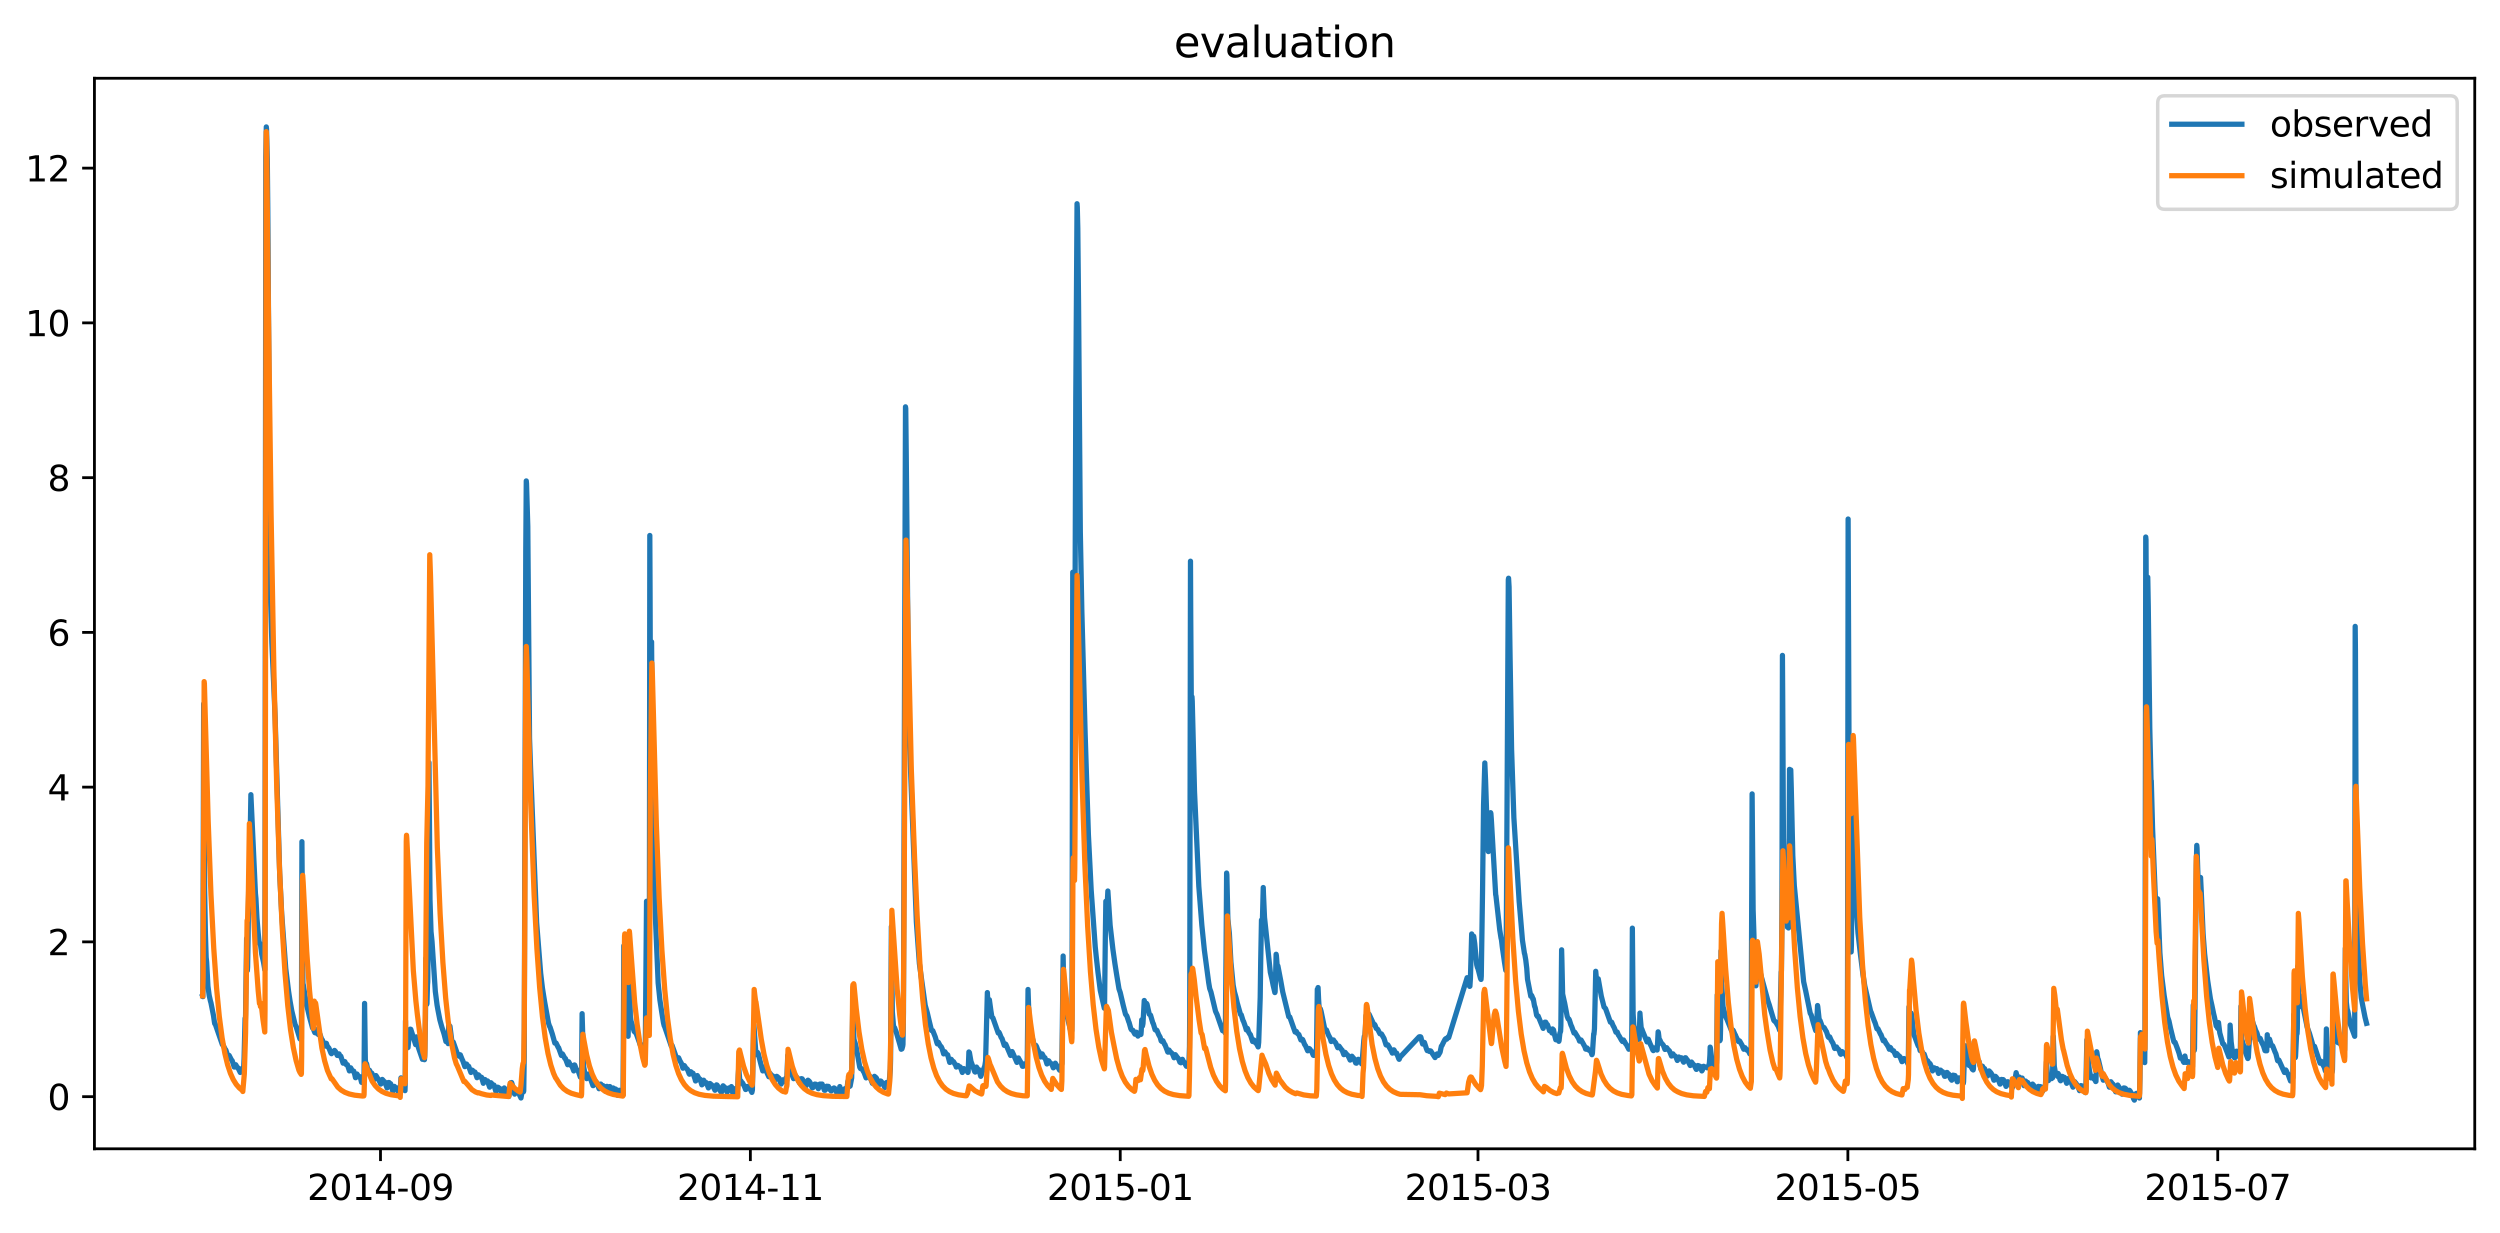 <?xml version="1.0" encoding="utf-8" standalone="no"?>
<!DOCTYPE svg PUBLIC "-//W3C//DTD SVG 1.1//EN"
  "http://www.w3.org/Graphics/SVG/1.1/DTD/svg11.dtd">
<svg xmlns:xlink="http://www.w3.org/1999/xlink" width="712.835pt" height="351.436pt" viewBox="0 0 712.835 351.436" xmlns="http://www.w3.org/2000/svg" version="1.1">
 <defs>
  <style type="text/css">*{stroke-linejoin: round; stroke-linecap: butt}</style>
 </defs>
 <g id="figure_1">
  <g id="patch_1">
   <path d="M 0 351.436 
L 712.835 351.436 
L 712.835 0 
L 0 0 
z
" style="fill: #ffffff"/>
  </g>
  <g id="axes_1">
   <g id="patch_2">
    <path d="M 26.925 327.558 
L 705.635 327.558 
L 705.635 22.318 
L 26.925 22.318 
z
" style="fill: #ffffff"/>
   </g>
   <g id="matplotlib.axis_1">
    <g id="xtick_1">
     <g id="line2d_1">
      <defs>
       <path id="m068d36edc3" d="M 0 0 
L 0 3.5 
" style="stroke: #000000; stroke-width: 0.8"/>
      </defs>
      <g>
       <use xlink:href="#m068d36edc3" x="108.491" y="327.558" style="stroke: #000000; stroke-width: 0.8"/>
      </g>
     </g>
     <g id="text_1">
      <!-- 2014-09 -->
      <g transform="translate(87.599 342.157) scale(0.1 -0.1)">
       <defs>
        <path id="DejaVuSans-32" d="M 1228 531 
L 3431 531 
L 3431 0 
L 469 0 
L 469 531 
Q 828 903 1448 1529 
Q 2069 2156 2228 2338 
Q 2531 2678 2651 2914 
Q 2772 3150 2772 3378 
Q 2772 3750 2511 3984 
Q 2250 4219 1831 4219 
Q 1534 4219 1204 4116 
Q 875 4013 500 3803 
L 500 4441 
Q 881 4594 1212 4672 
Q 1544 4750 1819 4750 
Q 2544 4750 2975 4387 
Q 3406 4025 3406 3419 
Q 3406 3131 3298 2873 
Q 3191 2616 2906 2266 
Q 2828 2175 2409 1742 
Q 1991 1309 1228 531 
z
" transform="scale(0.016)"/>
        <path id="DejaVuSans-30" d="M 2034 4250 
Q 1547 4250 1301 3770 
Q 1056 3291 1056 2328 
Q 1056 1369 1301 889 
Q 1547 409 2034 409 
Q 2525 409 2770 889 
Q 3016 1369 3016 2328 
Q 3016 3291 2770 3770 
Q 2525 4250 2034 4250 
z
M 2034 4750 
Q 2819 4750 3233 4129 
Q 3647 3509 3647 2328 
Q 3647 1150 3233 529 
Q 2819 -91 2034 -91 
Q 1250 -91 836 529 
Q 422 1150 422 2328 
Q 422 3509 836 4129 
Q 1250 4750 2034 4750 
z
" transform="scale(0.016)"/>
        <path id="DejaVuSans-31" d="M 794 531 
L 1825 531 
L 1825 4091 
L 703 3866 
L 703 4441 
L 1819 4666 
L 2450 4666 
L 2450 531 
L 3481 531 
L 3481 0 
L 794 0 
L 794 531 
z
" transform="scale(0.016)"/>
        <path id="DejaVuSans-34" d="M 2419 4116 
L 825 1625 
L 2419 1625 
L 2419 4116 
z
M 2253 4666 
L 3047 4666 
L 3047 1625 
L 3713 1625 
L 3713 1100 
L 3047 1100 
L 3047 0 
L 2419 0 
L 2419 1100 
L 313 1100 
L 313 1709 
L 2253 4666 
z
" transform="scale(0.016)"/>
        <path id="DejaVuSans-2d" d="M 313 2009 
L 1997 2009 
L 1997 1497 
L 313 1497 
L 313 2009 
z
" transform="scale(0.016)"/>
        <path id="DejaVuSans-39" d="M 703 97 
L 703 672 
Q 941 559 1184 500 
Q 1428 441 1663 441 
Q 2288 441 2617 861 
Q 2947 1281 2994 2138 
Q 2813 1869 2534 1725 
Q 2256 1581 1919 1581 
Q 1219 1581 811 2004 
Q 403 2428 403 3163 
Q 403 3881 828 4315 
Q 1253 4750 1959 4750 
Q 2769 4750 3195 4129 
Q 3622 3509 3622 2328 
Q 3622 1225 3098 567 
Q 2575 -91 1691 -91 
Q 1453 -91 1209 -44 
Q 966 3 703 97 
z
M 1959 2075 
Q 2384 2075 2632 2365 
Q 2881 2656 2881 3163 
Q 2881 3666 2632 3958 
Q 2384 4250 1959 4250 
Q 1534 4250 1286 3958 
Q 1038 3666 1038 3163 
Q 1038 2656 1286 2365 
Q 1534 2075 1959 2075 
z
" transform="scale(0.016)"/>
       </defs>
       <use xlink:href="#DejaVuSans-32"/>
       <use xlink:href="#DejaVuSans-30" x="63.623"/>
       <use xlink:href="#DejaVuSans-31" x="127.246"/>
       <use xlink:href="#DejaVuSans-34" x="190.869"/>
       <use xlink:href="#DejaVuSans-2d" x="254.492"/>
       <use xlink:href="#DejaVuSans-30" x="290.576"/>
       <use xlink:href="#DejaVuSans-39" x="354.199"/>
      </g>
     </g>
    </g>
    <g id="xtick_2">
     <g id="line2d_2">
      <g>
       <use xlink:href="#m068d36edc3" x="213.955" y="327.558" style="stroke: #000000; stroke-width: 0.8"/>
      </g>
     </g>
     <g id="text_2">
      <!-- 2014-11 -->
      <g transform="translate(193.063 342.157) scale(0.1 -0.1)">
       <use xlink:href="#DejaVuSans-32"/>
       <use xlink:href="#DejaVuSans-30" x="63.623"/>
       <use xlink:href="#DejaVuSans-31" x="127.246"/>
       <use xlink:href="#DejaVuSans-34" x="190.869"/>
       <use xlink:href="#DejaVuSans-2d" x="254.492"/>
       <use xlink:href="#DejaVuSans-31" x="290.576"/>
       <use xlink:href="#DejaVuSans-31" x="354.199"/>
      </g>
     </g>
    </g>
    <g id="xtick_3">
     <g id="line2d_3">
      <g>
       <use xlink:href="#m068d36edc3" x="319.419" y="327.558" style="stroke: #000000; stroke-width: 0.8"/>
      </g>
     </g>
     <g id="text_3">
      <!-- 2015-01 -->
      <g transform="translate(298.528 342.157) scale(0.1 -0.1)">
       <defs>
        <path id="DejaVuSans-35" d="M 691 4666 
L 3169 4666 
L 3169 4134 
L 1269 4134 
L 1269 2991 
Q 1406 3038 1543 3061 
Q 1681 3084 1819 3084 
Q 2600 3084 3056 2656 
Q 3513 2228 3513 1497 
Q 3513 744 3044 326 
Q 2575 -91 1722 -91 
Q 1428 -91 1123 -41 
Q 819 9 494 109 
L 494 744 
Q 775 591 1075 516 
Q 1375 441 1709 441 
Q 2250 441 2565 725 
Q 2881 1009 2881 1497 
Q 2881 1984 2565 2268 
Q 2250 2553 1709 2553 
Q 1456 2553 1204 2497 
Q 953 2441 691 2322 
L 691 4666 
z
" transform="scale(0.016)"/>
       </defs>
       <use xlink:href="#DejaVuSans-32"/>
       <use xlink:href="#DejaVuSans-30" x="63.623"/>
       <use xlink:href="#DejaVuSans-31" x="127.246"/>
       <use xlink:href="#DejaVuSans-35" x="190.869"/>
       <use xlink:href="#DejaVuSans-2d" x="254.492"/>
       <use xlink:href="#DejaVuSans-30" x="290.576"/>
       <use xlink:href="#DejaVuSans-31" x="354.199"/>
      </g>
     </g>
    </g>
    <g id="xtick_4">
     <g id="line2d_4">
      <g>
       <use xlink:href="#m068d36edc3" x="421.425" y="327.558" style="stroke: #000000; stroke-width: 0.8"/>
      </g>
     </g>
     <g id="text_4">
      <!-- 2015-03 -->
      <g transform="translate(400.534 342.157) scale(0.1 -0.1)">
       <defs>
        <path id="DejaVuSans-33" d="M 2597 2516 
Q 3050 2419 3304 2112 
Q 3559 1806 3559 1356 
Q 3559 666 3084 287 
Q 2609 -91 1734 -91 
Q 1441 -91 1130 -33 
Q 819 25 488 141 
L 488 750 
Q 750 597 1062 519 
Q 1375 441 1716 441 
Q 2309 441 2620 675 
Q 2931 909 2931 1356 
Q 2931 1769 2642 2001 
Q 2353 2234 1838 2234 
L 1294 2234 
L 1294 2753 
L 1863 2753 
Q 2328 2753 2575 2939 
Q 2822 3125 2822 3475 
Q 2822 3834 2567 4026 
Q 2313 4219 1838 4219 
Q 1578 4219 1281 4162 
Q 984 4106 628 3988 
L 628 4550 
Q 988 4650 1302 4700 
Q 1616 4750 1894 4750 
Q 2613 4750 3031 4423 
Q 3450 4097 3450 3541 
Q 3450 3153 3228 2886 
Q 3006 2619 2597 2516 
z
" transform="scale(0.016)"/>
       </defs>
       <use xlink:href="#DejaVuSans-32"/>
       <use xlink:href="#DejaVuSans-30" x="63.623"/>
       <use xlink:href="#DejaVuSans-31" x="127.246"/>
       <use xlink:href="#DejaVuSans-35" x="190.869"/>
       <use xlink:href="#DejaVuSans-2d" x="254.492"/>
       <use xlink:href="#DejaVuSans-30" x="290.576"/>
       <use xlink:href="#DejaVuSans-33" x="354.199"/>
      </g>
     </g>
    </g>
    <g id="xtick_5">
     <g id="line2d_5">
      <g>
       <use xlink:href="#m068d36edc3" x="526.89" y="327.558" style="stroke: #000000; stroke-width: 0.8"/>
      </g>
     </g>
     <g id="text_5">
      <!-- 2015-05 -->
      <g transform="translate(505.998 342.157) scale(0.1 -0.1)">
       <use xlink:href="#DejaVuSans-32"/>
       <use xlink:href="#DejaVuSans-30" x="63.623"/>
       <use xlink:href="#DejaVuSans-31" x="127.246"/>
       <use xlink:href="#DejaVuSans-35" x="190.869"/>
       <use xlink:href="#DejaVuSans-2d" x="254.492"/>
       <use xlink:href="#DejaVuSans-30" x="290.576"/>
       <use xlink:href="#DejaVuSans-35" x="354.199"/>
      </g>
     </g>
    </g>
    <g id="xtick_6">
     <g id="line2d_6">
      <g>
       <use xlink:href="#m068d36edc3" x="632.354" y="327.558" style="stroke: #000000; stroke-width: 0.8"/>
      </g>
     </g>
     <g id="text_6">
      <!-- 2015-07 -->
      <g transform="translate(611.463 342.157) scale(0.1 -0.1)">
       <defs>
        <path id="DejaVuSans-37" d="M 525 4666 
L 3525 4666 
L 3525 4397 
L 1831 0 
L 1172 0 
L 2766 4134 
L 525 4134 
L 525 4666 
z
" transform="scale(0.016)"/>
       </defs>
       <use xlink:href="#DejaVuSans-32"/>
       <use xlink:href="#DejaVuSans-30" x="63.623"/>
       <use xlink:href="#DejaVuSans-31" x="127.246"/>
       <use xlink:href="#DejaVuSans-35" x="190.869"/>
       <use xlink:href="#DejaVuSans-2d" x="254.492"/>
       <use xlink:href="#DejaVuSans-30" x="290.576"/>
       <use xlink:href="#DejaVuSans-37" x="354.199"/>
      </g>
     </g>
    </g>
   </g>
   <g id="matplotlib.axis_2">
    <g id="ytick_1">
     <g id="line2d_7">
      <defs>
       <path id="m8fa85c7081" d="M 0 0 
L -3.5 0 
" style="stroke: #000000; stroke-width: 0.8"/>
      </defs>
      <g>
       <use xlink:href="#m8fa85c7081" x="26.925" y="312.691" style="stroke: #000000; stroke-width: 0.8"/>
      </g>
     </g>
     <g id="text_7">
      <!-- 0 -->
      <g transform="translate(13.562 316.49) scale(0.1 -0.1)">
       <use xlink:href="#DejaVuSans-30"/>
      </g>
     </g>
    </g>
    <g id="ytick_2">
     <g id="line2d_8">
      <g>
       <use xlink:href="#m8fa85c7081" x="26.925" y="268.566" style="stroke: #000000; stroke-width: 0.8"/>
      </g>
     </g>
     <g id="text_8">
      <!-- 2 -->
      <g transform="translate(13.562 272.365) scale(0.1 -0.1)">
       <use xlink:href="#DejaVuSans-32"/>
      </g>
     </g>
    </g>
    <g id="ytick_3">
     <g id="line2d_9">
      <g>
       <use xlink:href="#m8fa85c7081" x="26.925" y="224.441" style="stroke: #000000; stroke-width: 0.8"/>
      </g>
     </g>
     <g id="text_9">
      <!-- 4 -->
      <g transform="translate(13.562 228.24) scale(0.1 -0.1)">
       <use xlink:href="#DejaVuSans-34"/>
      </g>
     </g>
    </g>
    <g id="ytick_4">
     <g id="line2d_10">
      <g>
       <use xlink:href="#m8fa85c7081" x="26.925" y="180.316" style="stroke: #000000; stroke-width: 0.8"/>
      </g>
     </g>
     <g id="text_10">
      <!-- 6 -->
      <g transform="translate(13.562 184.115) scale(0.1 -0.1)">
       <defs>
        <path id="DejaVuSans-36" d="M 2113 2584 
Q 1688 2584 1439 2293 
Q 1191 2003 1191 1497 
Q 1191 994 1439 701 
Q 1688 409 2113 409 
Q 2538 409 2786 701 
Q 3034 994 3034 1497 
Q 3034 2003 2786 2293 
Q 2538 2584 2113 2584 
z
M 3366 4563 
L 3366 3988 
Q 3128 4100 2886 4159 
Q 2644 4219 2406 4219 
Q 1781 4219 1451 3797 
Q 1122 3375 1075 2522 
Q 1259 2794 1537 2939 
Q 1816 3084 2150 3084 
Q 2853 3084 3261 2657 
Q 3669 2231 3669 1497 
Q 3669 778 3244 343 
Q 2819 -91 2113 -91 
Q 1303 -91 875 529 
Q 447 1150 447 2328 
Q 447 3434 972 4092 
Q 1497 4750 2381 4750 
Q 2619 4750 2861 4703 
Q 3103 4656 3366 4563 
z
" transform="scale(0.016)"/>
       </defs>
       <use xlink:href="#DejaVuSans-36"/>
      </g>
     </g>
    </g>
    <g id="ytick_5">
     <g id="line2d_11">
      <g>
       <use xlink:href="#m8fa85c7081" x="26.925" y="136.191" style="stroke: #000000; stroke-width: 0.8"/>
      </g>
     </g>
     <g id="text_11">
      <!-- 8 -->
      <g transform="translate(13.562 139.99) scale(0.1 -0.1)">
       <defs>
        <path id="DejaVuSans-38" d="M 2034 2216 
Q 1584 2216 1326 1975 
Q 1069 1734 1069 1313 
Q 1069 891 1326 650 
Q 1584 409 2034 409 
Q 2484 409 2743 651 
Q 3003 894 3003 1313 
Q 3003 1734 2745 1975 
Q 2488 2216 2034 2216 
z
M 1403 2484 
Q 997 2584 770 2862 
Q 544 3141 544 3541 
Q 544 4100 942 4425 
Q 1341 4750 2034 4750 
Q 2731 4750 3128 4425 
Q 3525 4100 3525 3541 
Q 3525 3141 3298 2862 
Q 3072 2584 2669 2484 
Q 3125 2378 3379 2068 
Q 3634 1759 3634 1313 
Q 3634 634 3220 271 
Q 2806 -91 2034 -91 
Q 1263 -91 848 271 
Q 434 634 434 1313 
Q 434 1759 690 2068 
Q 947 2378 1403 2484 
z
M 1172 3481 
Q 1172 3119 1398 2916 
Q 1625 2713 2034 2713 
Q 2441 2713 2670 2916 
Q 2900 3119 2900 3481 
Q 2900 3844 2670 4047 
Q 2441 4250 2034 4250 
Q 1625 4250 1398 4047 
Q 1172 3844 1172 3481 
z
" transform="scale(0.016)"/>
       </defs>
       <use xlink:href="#DejaVuSans-38"/>
      </g>
     </g>
    </g>
    <g id="ytick_6">
     <g id="line2d_12">
      <g>
       <use xlink:href="#m8fa85c7081" x="26.925" y="92.066" style="stroke: #000000; stroke-width: 0.8"/>
      </g>
     </g>
     <g id="text_12">
      <!-- 10 -->
      <g transform="translate(7.2 95.865) scale(0.1 -0.1)">
       <use xlink:href="#DejaVuSans-31"/>
       <use xlink:href="#DejaVuSans-30" x="63.623"/>
      </g>
     </g>
    </g>
    <g id="ytick_7">
     <g id="line2d_13">
      <g>
       <use xlink:href="#m8fa85c7081" x="26.925" y="47.941" style="stroke: #000000; stroke-width: 0.8"/>
      </g>
     </g>
     <g id="text_13">
      <!-- 12 -->
      <g transform="translate(7.2 51.74) scale(0.1 -0.1)">
       <use xlink:href="#DejaVuSans-31"/>
       <use xlink:href="#DejaVuSans-32" x="63.623"/>
      </g>
     </g>
    </g>
   </g>
   <g id="line2d_14">
    <path d="M 57.775 284.01 
L 57.847 284.175 
L 58.064 200.724 
L 58.136 209.604 
L 58.352 254.005 
L 58.568 266.139 
L 58.784 272.978 
L 58.928 274.357 
L 59.288 281.197 
L 59.648 283.844 
L 60.009 285.444 
L 60.153 285.94 
L 60.873 289.58 
L 61.161 291.566 
L 61.233 291.897 
L 61.305 291.787 
L 63.394 297.854 
L 63.539 297.854 
L 64.187 299.122 
L 64.403 299.398 
L 65.051 301.384 
L 65.123 301.273 
L 65.339 300.942 
L 65.988 302.211 
L 66.204 302.432 
L 66.42 303.094 
L 66.78 304.252 
L 66.852 304.252 
L 67.212 303.59 
L 67.717 304.472 
L 67.861 304.472 
L 68.509 305.796 
L 68.653 305.465 
L 68.941 304.693 
L 69.302 305.355 
L 69.374 305.355 
L 69.446 304.969 
L 69.59 301.715 
L 69.878 290.353 
L 69.95 291.511 
L 70.022 289.249 
L 70.31 267.628 
L 70.526 276.729 
L 70.598 275.736 
L 70.742 267.738 
L 70.886 254.225 
L 70.958 256.156 
L 71.031 255.935 
L 71.535 226.592 
L 72.831 254.722 
L 72.976 256.211 
L 73.264 261.782 
L 73.624 266.084 
L 73.912 269.007 
L 74.056 268.897 
L 74.272 269.283 
L 74.632 272.096 
L 75.137 274.357 
L 75.497 276.453 
L 75.569 255.714 
L 75.785 44.687 
L 75.929 36.193 
L 76.001 36.799 
L 76.217 45.514 
L 76.361 60.186 
L 77.082 168.954 
L 77.514 183.239 
L 78.45 204.64 
L 79.747 249.151 
L 80.323 260.623 
L 81.476 276.122 
L 82.269 282.575 
L 82.701 285.444 
L 83.205 288.257 
L 84.142 292.118 
L 84.43 292.724 
L 84.934 294.324 
L 85.222 295.261 
L 85.51 296.199 
L 85.726 296.365 
L 85.942 296.254 
L 86.087 239.995 
L 86.375 280.59 
L 86.447 280.645 
L 87.383 286.436 
L 87.743 287.815 
L 88.248 289.966 
L 89.112 293.11 
L 89.256 293 
L 89.616 294.103 
L 89.688 294.158 
L 89.761 294.434 
L 89.833 293.441 
L 89.905 293.827 
L 90.049 294.544 
L 90.337 294.103 
L 90.409 294.158 
L 90.769 294.986 
L 90.985 294.93 
L 91.129 294.765 
L 91.273 295.041 
L 91.706 296.309 
L 91.922 296.53 
L 92.354 297.688 
L 92.57 298.185 
L 92.642 298.295 
L 92.714 298.24 
L 93.002 297.468 
L 93.074 297.523 
L 93.29 298.24 
L 93.362 298.295 
L 93.507 298.516 
L 93.795 298.847 
L 94.371 300.281 
L 94.515 300.446 
L 94.803 299.839 
L 94.947 299.895 
L 95.019 300.06 
L 95.38 299.508 
L 95.668 299.839 
L 96.172 300.942 
L 96.46 300.501 
L 96.676 300.501 
L 96.964 301.163 
L 97.18 301.163 
L 97.829 303.149 
L 97.901 303.094 
L 98.189 302.707 
L 98.333 302.707 
L 98.693 303.535 
L 98.909 303.59 
L 99.053 303.59 
L 99.63 305.355 
L 99.702 305.245 
L 99.99 304.472 
L 100.494 305.355 
L 100.854 305.41 
L 101.143 306.348 
L 101.359 307.285 
L 101.431 307.285 
L 101.791 306.237 
L 101.863 306.458 
L 101.935 306.458 
L 102.151 306.899 
L 102.655 307.01 
L 102.872 307.727 
L 103.088 308.609 
L 103.304 308.664 
L 103.592 307.782 
L 103.736 307.672 
L 103.808 305.686 
L 103.952 286.105 
L 104.168 302.046 
L 104.312 303.645 
L 104.456 303.204 
L 104.528 303.314 
L 104.961 305.576 
L 105.033 305.465 
L 105.249 305.134 
L 105.321 305.134 
L 105.681 305.796 
L 105.825 305.907 
L 105.969 306.017 
L 106.041 306.017 
L 106.69 307.782 
L 106.834 307.727 
L 107.194 306.679 
L 107.338 306.899 
L 107.698 307.506 
L 107.986 307.837 
L 108.563 309.106 
L 108.635 309.05 
L 108.995 307.782 
L 109.211 308.002 
L 109.355 308.223 
L 109.715 308.499 
L 110.364 310.209 
L 110.508 309.657 
L 110.724 308.664 
L 110.94 308.664 
L 111.084 308.885 
L 111.372 308.995 
L 111.516 309.381 
L 112.02 311.257 
L 112.453 309.767 
L 112.813 310.209 
L 113.245 310.209 
L 113.461 310.815 
L 113.821 312.25 
L 113.893 312.305 
L 114.11 311.091 
L 114.326 307.341 
L 114.398 307.561 
L 114.686 308.664 
L 115.334 310.374 
L 115.478 310.981 
L 115.55 308.664 
L 115.622 291.07 
L 115.694 297.082 
L 115.766 297.909 
L 115.91 295.427 
L 116.127 298.791 
L 116.199 298.736 
L 116.343 298.681 
L 116.775 294.158 
L 116.991 293.441 
L 117.135 293.496 
L 118.504 297.854 
L 118.72 295.647 
L 119.008 297.523 
L 119.368 298.902 
L 120.449 302.046 
L 120.593 301.99 
L 120.737 301.825 
L 120.881 301.88 
L 121.025 302.156 
L 121.097 301.384 
L 121.313 290.297 
L 121.457 273.254 
L 121.529 274.192 
L 121.674 286.381 
L 121.746 286.161 
L 121.89 280.81 
L 121.962 279.983 
L 122.106 264.815 
L 122.322 217.436 
L 122.394 226.537 
L 122.61 256.597 
L 122.898 265.643 
L 123.186 268.455 
L 124.123 282.686 
L 124.627 286.602 
L 124.843 287.815 
L 125.42 290.794 
L 125.996 292.89 
L 126.5 294.434 
L 126.644 294.93 
L 127.148 296.971 
L 127.365 296.751 
L 127.437 296.751 
L 127.797 297.578 
L 127.941 292.173 
L 128.085 293.607 
L 128.157 293.331 
L 128.229 292.559 
L 128.301 292.614 
L 128.805 296.64 
L 129.021 296.971 
L 129.238 297.137 
L 130.534 300.832 
L 130.678 300.942 
L 130.75 300.942 
L 130.894 301.163 
L 131.111 300.722 
L 131.255 300.777 
L 131.759 302.046 
L 131.975 302.487 
L 132.551 304.142 
L 132.695 304.031 
L 132.912 303.369 
L 133.056 303.425 
L 133.416 304.031 
L 133.632 304.031 
L 134.28 305.796 
L 134.64 305.134 
L 134.785 305.245 
L 135.073 305.576 
L 135.433 305.686 
L 135.577 306.017 
L 136.009 307.285 
L 136.369 306.458 
L 136.513 306.568 
L 136.946 307.12 
L 137.306 307.175 
L 137.594 308.113 
L 137.81 308.885 
L 137.954 308.554 
L 138.17 307.782 
L 138.314 307.837 
L 138.603 308.223 
L 139.035 308.223 
L 139.323 309.161 
L 139.611 309.988 
L 139.755 309.492 
L 139.971 308.72 
L 140.187 308.94 
L 140.476 309.326 
L 140.836 309.381 
L 141.124 310.319 
L 141.412 311.312 
L 141.484 311.146 
L 141.844 309.988 
L 142.06 310.043 
L 142.204 310.209 
L 142.493 310.319 
L 142.853 311.036 
L 143.285 312.194 
L 143.357 312.084 
L 143.789 310.209 
L 144.077 310.65 
L 144.15 310.65 
L 145.086 312.636 
L 145.23 311.698 
L 145.446 309.326 
L 145.518 309.216 
L 145.662 308.72 
L 145.734 308.885 
L 145.806 308.775 
L 145.878 308.664 
L 146.167 309.602 
L 146.311 310.264 
L 146.599 311.588 
L 146.743 311.974 
L 146.815 311.808 
L 147.031 310.871 
L 147.247 310.871 
L 147.535 311.312 
L 147.896 311.367 
L 148.184 312.305 
L 148.544 313.077 
L 148.76 311.863 
L 148.976 311.202 
L 149.12 311.312 
L 149.264 311.312 
L 149.336 311.036 
L 149.48 301.053 
L 149.624 248.323 
L 149.913 157.04 
L 150.057 137.129 
L 150.129 137.901 
L 150.489 150.09 
L 150.993 210.541 
L 151.281 218.87 
L 151.642 227.971 
L 153.01 263.05 
L 154.163 277.501 
L 154.667 281.748 
L 155.027 284.01 
L 155.315 285.775 
L 156.396 291.731 
L 156.684 292.614 
L 156.828 292.835 
L 157.188 293.938 
L 157.477 294.82 
L 157.909 296.365 
L 158.197 297.412 
L 158.557 297.412 
L 159.206 298.736 
L 159.278 298.736 
L 159.71 299.95 
L 160.07 300.942 
L 160.358 300.501 
L 160.502 300.722 
L 161.079 301.825 
L 161.223 301.825 
L 161.871 303.59 
L 162.159 302.763 
L 162.591 303.59 
L 162.663 303.59 
L 162.807 303.811 
L 163.024 303.811 
L 163.6 305.355 
L 163.744 305.134 
L 163.816 303.645 
L 163.888 303.7 
L 164.248 304.693 
L 164.536 305.134 
L 164.825 305.245 
L 165.473 307.12 
L 165.545 307.01 
L 165.833 305.245 
L 165.977 289.029 
L 166.409 304.086 
L 166.698 305.686 
L 167.274 307.561 
L 167.418 307.451 
L 167.778 306.237 
L 167.994 306.734 
L 168.21 307.285 
L 168.426 307.727 
L 169.075 309.547 
L 169.147 309.547 
L 169.291 309.05 
L 169.579 308.002 
L 169.723 308.223 
L 170.083 308.664 
L 170.227 308.775 
L 170.804 310.429 
L 171.308 309.106 
L 171.596 309.547 
L 171.956 309.547 
L 172.605 311.091 
L 172.677 310.926 
L 172.965 309.767 
L 173.109 309.767 
L 173.325 310.098 
L 173.469 310.209 
L 173.541 310.209 
L 173.829 309.823 
L 173.901 309.823 
L 174.19 311.036 
L 174.406 311.532 
L 174.838 310.209 
L 174.982 310.319 
L 175.126 310.429 
L 175.558 310.54 
L 176.135 312.305 
L 176.207 312.194 
L 176.351 311.532 
L 176.567 310.871 
L 176.783 310.926 
L 176.927 311.091 
L 177.359 311.202 
L 177.647 312.084 
L 177.791 286.823 
L 177.864 269.669 
L 177.936 272.647 
L 178.152 289.415 
L 178.224 290.077 
L 178.296 289.746 
L 178.368 289.746 
L 179.088 295.482 
L 179.16 292.89 
L 179.376 272.537 
L 179.737 289.801 
L 179.953 291.29 
L 180.169 291.787 
L 180.817 294.103 
L 180.961 294.213 
L 181.393 294.655 
L 182.546 297.909 
L 182.762 297.854 
L 183.338 299.288 
L 183.771 300.115 
L 183.915 300.501 
L 183.987 299.233 
L 184.347 256.983 
L 184.779 282.851 
L 185.067 286.767 
L 185.139 285.554 
L 185.283 152.683 
L 185.356 169.119 
L 185.5 213.079 
L 185.572 210.486 
L 185.788 183.019 
L 185.932 204.64 
L 186.148 231.225 
L 186.868 261.451 
L 187.661 280.259 
L 188.165 285.168 
L 188.669 288.477 
L 189.174 291.621 
L 189.39 292.504 
L 189.462 292.559 
L 191.407 298.295 
L 191.623 298.074 
L 192.199 299.674 
L 192.992 301.935 
L 193.136 301.825 
L 193.28 301.77 
L 193.424 301.604 
L 193.496 301.604 
L 193.856 302.432 
L 194.288 303.204 
L 194.72 304.583 
L 195.081 303.811 
L 195.153 303.866 
L 195.513 304.472 
L 196.017 304.914 
L 196.521 306.237 
L 196.593 306.293 
L 196.738 305.907 
L 196.954 305.576 
L 197.098 305.686 
L 197.458 306.127 
L 197.602 306.017 
L 198.106 307.451 
L 198.322 308.223 
L 198.466 308.113 
L 198.827 306.679 
L 199.331 307.561 
L 199.547 307.672 
L 199.619 307.727 
L 200.123 309.326 
L 200.267 309.216 
L 200.628 308.002 
L 200.988 308.554 
L 201.132 308.664 
L 201.42 308.72 
L 201.996 310.209 
L 202.068 310.098 
L 202.429 308.94 
L 203.221 309.602 
L 203.869 310.871 
L 203.941 310.76 
L 204.302 309.326 
L 204.446 309.381 
L 204.878 310.098 
L 205.238 310.815 
L 205.67 311.532 
L 205.742 311.422 
L 206.175 309.602 
L 206.823 310.209 
L 207.327 311.422 
L 207.471 311.202 
L 207.831 310.209 
L 208.048 310.264 
L 208.12 310.374 
L 208.264 310.209 
L 208.48 310.209 
L 208.552 309.823 
L 208.624 309.988 
L 208.912 311.588 
L 209.056 311.919 
L 209.128 311.808 
L 209.272 311.312 
L 209.488 310.429 
L 209.632 310.54 
L 209.921 310.65 
L 210.281 310.705 
L 210.353 309.933 
L 210.497 306.568 
L 210.641 304.417 
L 211.001 308.885 
L 211.217 308.223 
L 211.289 308.223 
L 211.65 308.885 
L 211.722 308.775 
L 212.226 309.712 
L 212.586 310.65 
L 212.658 310.65 
L 213.09 309.767 
L 213.45 309.988 
L 213.739 309.823 
L 214.027 310.76 
L 214.387 311.477 
L 214.531 310.815 
L 214.675 303.921 
L 214.891 292.338 
L 214.963 292.283 
L 215.468 299.508 
L 215.756 300.722 
L 215.828 300.667 
L 215.972 300.06 
L 216.188 300.391 
L 216.98 303.535 
L 217.485 305.355 
L 217.629 305.024 
L 217.845 304.252 
L 217.989 304.362 
L 219.214 307.01 
L 219.502 306.017 
L 219.574 306.072 
L 219.862 306.458 
L 220.078 306.679 
L 220.366 306.789 
L 220.51 307.12 
L 220.798 308.002 
L 221.015 307.947 
L 221.447 306.899 
L 221.663 307.01 
L 221.951 307.341 
L 222.095 307.396 
L 222.455 308.444 
L 222.671 309.05 
L 222.743 309.106 
L 223.176 307.892 
L 223.248 308.058 
L 223.536 308.444 
L 223.896 308.389 
L 224.112 307.341 
L 224.184 307.561 
L 224.328 308.058 
L 224.616 300.942 
L 224.688 301.273 
L 224.977 304.307 
L 225.337 305.465 
L 225.481 305.686 
L 225.769 306.293 
L 226.273 307.561 
L 226.634 306.458 
L 226.85 306.734 
L 227.21 307.341 
L 227.354 307.341 
L 227.858 308.554 
L 228.074 308.885 
L 228.218 308.554 
L 228.507 307.561 
L 228.723 307.616 
L 229.515 308.995 
L 229.875 309.547 
L 230.38 308.002 
L 230.452 308.113 
L 230.596 308.223 
L 230.668 308.223 
L 230.956 308.609 
L 231.1 308.995 
L 231.604 310.209 
L 231.748 310.154 
L 232.325 309.106 
L 232.685 309.161 
L 233.333 310.429 
L 233.477 310.043 
L 233.765 309.106 
L 234.414 309.106 
L 235.062 310.871 
L 235.278 310.871 
L 235.566 309.878 
L 235.71 309.712 
L 235.926 309.767 
L 236.215 309.767 
L 236.575 310.65 
L 236.719 310.705 
L 237.007 311.091 
L 237.367 310.429 
L 237.655 310.319 
L 237.799 310.209 
L 238.016 310.319 
L 238.232 310.76 
L 238.664 311.753 
L 238.808 311.919 
L 239.384 310.54 
L 239.456 309.823 
L 239.528 310.098 
L 239.817 310.815 
L 240.465 312.194 
L 240.609 311.863 
L 240.897 310.429 
L 241.257 310.429 
L 241.401 310.65 
L 241.473 310.485 
L 241.762 308.389 
L 241.906 308.058 
L 241.978 308.168 
L 242.266 309.767 
L 242.41 309.657 
L 242.842 307.341 
L 243.13 287.65 
L 243.491 296.254 
L 243.707 297.192 
L 243.779 297.192 
L 244.139 298.626 
L 245.147 304.307 
L 245.364 304.693 
L 245.796 304.748 
L 246.228 305.576 
L 246.3 305.576 
L 246.948 307.341 
L 247.381 306.237 
L 247.885 306.899 
L 248.029 306.899 
L 248.461 308.113 
L 248.749 308.885 
L 248.893 308.775 
L 249.326 306.899 
L 249.398 306.955 
L 249.614 307.12 
L 249.902 307.396 
L 250.19 308.333 
L 250.622 309.326 
L 251.055 308.223 
L 251.199 308.278 
L 251.487 308.664 
L 251.631 308.72 
L 252.279 310.098 
L 252.423 309.988 
L 252.783 308.664 
L 253 308.72 
L 253.288 309.106 
L 253.432 309.106 
L 253.504 308.885 
L 253.864 304.803 
L 253.936 301.935 
L 254.152 264.208 
L 254.44 288.477 
L 254.729 292.118 
L 254.873 293.055 
L 254.945 292.945 
L 255.089 293.055 
L 255.377 293.882 
L 255.449 293.938 
L 256.385 297.137 
L 256.602 297.909 
L 256.962 299.177 
L 257.178 299.067 
L 257.394 298.295 
L 257.466 297.799 
L 257.61 288.698 
L 257.898 198.683 
L 258.186 116.004 
L 258.258 116.5 
L 258.402 129.738 
L 259.051 199.345 
L 259.339 212.031 
L 261.284 262.885 
L 262.148 274.798 
L 263.805 286.657 
L 264.382 288.698 
L 264.886 290.849 
L 265.606 293.827 
L 265.75 293.827 
L 265.966 293.882 
L 266.687 295.703 
L 267.119 297.247 
L 267.263 297.633 
L 267.551 297.192 
L 268.128 298.295 
L 268.344 298.405 
L 268.632 299.012 
L 269.064 300.501 
L 269.424 299.895 
L 269.785 300.501 
L 270.217 300.777 
L 270.793 302.928 
L 270.865 302.928 
L 271.225 302.046 
L 271.73 302.763 
L 271.874 302.707 
L 272.522 303.811 
L 272.666 304.252 
L 272.954 303.755 
L 273.026 303.811 
L 273.17 303.811 
L 273.314 304.031 
L 273.458 304.086 
L 273.603 304.252 
L 273.747 304.197 
L 273.891 304.362 
L 274.395 305.796 
L 274.611 305.024 
L 274.827 304.693 
L 275.115 305.024 
L 275.259 305.134 
L 275.548 305.134 
L 275.692 305.355 
L 275.836 305.576 
L 275.98 305.796 
L 276.052 305.686 
L 276.268 299.95 
L 276.34 300.06 
L 276.412 300.115 
L 276.844 302.597 
L 277.925 305.576 
L 278.069 305.686 
L 278.285 304.748 
L 278.429 304.252 
L 278.573 304.472 
L 278.789 304.914 
L 279.077 304.969 
L 279.654 306.899 
L 279.726 306.734 
L 280.23 305.134 
L 280.374 305.079 
L 280.806 303.921 
L 281.023 302.542 
L 281.527 283.017 
L 281.671 285.609 
L 281.815 288.146 
L 282.103 285.058 
L 282.535 288.201 
L 282.823 290.022 
L 282.968 290.132 
L 283.112 290.242 
L 284.624 294.544 
L 284.696 294.544 
L 284.841 294.324 
L 285.057 294.765 
L 285.489 295.868 
L 285.705 296.089 
L 286.353 298.074 
L 286.569 297.633 
L 286.786 297.743 
L 288.154 300.942 
L 288.587 299.839 
L 288.875 300.446 
L 289.955 302.928 
L 290.027 302.873 
L 290.388 301.66 
L 290.46 301.825 
L 291.252 303.204 
L 291.54 304.031 
L 291.756 304.031 
L 291.972 303.369 
L 292.116 303.369 
L 292.333 303.811 
L 292.621 304.031 
L 292.765 303.866 
L 292.837 303.976 
L 292.909 301.604 
L 293.125 282.134 
L 293.485 292.779 
L 294.134 295.427 
L 294.206 295.427 
L 294.638 297.026 
L 295.07 298.681 
L 295.142 298.571 
L 295.358 298.074 
L 295.574 298.46 
L 295.862 299.288 
L 296.367 300.115 
L 296.727 301.384 
L 296.871 301.273 
L 297.159 300.501 
L 297.735 301.604 
L 297.952 301.604 
L 298.24 302.432 
L 298.528 303.369 
L 298.6 303.314 
L 298.888 302.432 
L 298.96 302.487 
L 299.032 302.487 
L 299.392 303.038 
L 299.536 303.149 
L 299.68 303.204 
L 299.825 303.369 
L 299.897 303.369 
L 300.329 304.472 
L 300.473 304.362 
L 300.905 303.149 
L 301.265 303.755 
L 301.553 304.086 
L 302.13 305.134 
L 302.274 305.19 
L 302.778 303.204 
L 303.138 272.592 
L 303.21 276.839 
L 303.426 287.54 
L 303.643 289.856 
L 303.931 287.815 
L 304.003 288.146 
L 304.579 291.07 
L 305.299 293.938 
L 305.372 294.158 
L 305.444 294.103 
L 305.516 294.103 
L 305.588 293.827 
L 305.66 290.022 
L 305.876 163.162 
L 305.948 164.651 
L 306.38 202.103 
L 306.452 192.671 
L 306.74 113.687 
L 307.1 58.09 
L 307.172 59.082 
L 307.317 65.15 
L 307.533 86.771 
L 308.037 151.69 
L 308.469 174.194 
L 309.406 209.052 
L 310.342 238.064 
L 311.135 253.839 
L 312.287 269.945 
L 312.575 272.758 
L 313.08 277.336 
L 313.728 282.41 
L 314.304 284.947 
L 314.881 287.484 
L 314.953 286.381 
L 315.169 266.966 
L 315.313 256.983 
L 315.385 257.645 
L 315.529 261.947 
L 315.673 258.362 
L 315.889 254.06 
L 316.105 257.314 
L 316.537 263.822 
L 317.33 270.717 
L 317.906 274.798 
L 318.338 277.556 
L 319.059 281.969 
L 319.419 283.017 
L 320.283 286.712 
L 320.932 289.249 
L 321.148 289.47 
L 321.292 289.691 
L 321.436 290.077 
L 321.868 291.4 
L 321.94 291.511 
L 322.445 293.331 
L 322.661 293.662 
L 323.021 293.772 
L 323.309 294.379 
L 323.597 294.875 
L 323.669 294.875 
L 323.813 294.324 
L 324.029 294.324 
L 324.462 295.427 
L 324.534 295.317 
L 324.822 294.544 
L 324.966 294.655 
L 325.254 294.986 
L 325.326 294.93 
L 325.398 294.048 
L 325.542 290.794 
L 325.758 292.559 
L 325.902 291.842 
L 326.263 285.278 
L 326.407 285.83 
L 326.623 286.602 
L 326.767 286.381 
L 326.911 286.105 
L 327.055 286.326 
L 327.271 287.319 
L 327.703 289.194 
L 328.064 289.47 
L 328.712 291.676 
L 328.856 291.897 
L 329.36 293.607 
L 329.721 293.827 
L 329.793 293.717 
L 329.865 293.772 
L 330.369 294.986 
L 330.801 295.758 
L 331.089 296.806 
L 331.161 296.806 
L 331.305 296.971 
L 331.449 296.695 
L 331.593 296.751 
L 331.738 297.082 
L 332.098 297.854 
L 332.17 297.854 
L 332.746 299.343 
L 332.962 299.95 
L 333.034 300.005 
L 333.322 299.398 
L 333.611 299.839 
L 334.331 300.501 
L 334.763 301.604 
L 334.907 301.273 
L 335.123 300.722 
L 335.772 301.604 
L 335.916 301.715 
L 336.204 302.266 
L 336.42 302.873 
L 336.708 303.038 
L 337.14 302.046 
L 337.429 302.652 
L 337.789 303.038 
L 338.005 303.535 
L 338.293 304.031 
L 338.437 304.031 
L 339.013 302.818 
L 339.158 298.46 
L 339.23 289.029 
L 339.446 160.018 
L 339.518 175.848 
L 339.734 208.225 
L 339.878 198.683 
L 339.95 199.951 
L 340.598 225.765 
L 341.823 252.736 
L 342.687 263.822 
L 343.408 270.938 
L 344.632 280.149 
L 344.921 281.858 
L 345.281 282.851 
L 346.577 288.312 
L 346.794 288.808 
L 347.01 289.249 
L 348.595 293.882 
L 348.883 293.882 
L 348.955 293.717 
L 349.315 294.489 
L 349.387 294.434 
L 349.603 269.724 
L 349.747 248.93 
L 349.819 249.427 
L 350.107 262.113 
L 350.54 266.194 
L 350.972 274.302 
L 351.62 280.921 
L 351.98 282.796 
L 352.413 284.34 
L 352.773 285.94 
L 353.709 289.249 
L 353.925 289.36 
L 354.43 291.014 
L 354.574 291.235 
L 355.078 292.669 
L 355.366 293.662 
L 355.438 293.607 
L 355.654 293.221 
L 355.726 293.331 
L 356.015 294.269 
L 356.447 294.986 
L 356.519 294.986 
L 357.167 296.971 
L 357.239 296.916 
L 357.527 296.53 
L 357.671 296.751 
L 358.032 297.412 
L 358.248 297.523 
L 358.536 298.074 
L 358.752 298.516 
L 358.896 297.192 
L 359.328 284.396 
L 359.472 273.916 
L 359.688 262.333 
L 359.833 264.705 
L 359.905 264.429 
L 360.193 253.067 
L 360.265 255.053 
L 360.553 261.561 
L 362.21 277.225 
L 362.714 279.376 
L 363.002 280.866 
L 363.507 283.017 
L 363.579 282.796 
L 363.723 277.942 
L 363.867 272.096 
L 363.939 272.482 
L 364.155 275.185 
L 364.371 275.405 
L 365.163 279.542 
L 365.74 282.796 
L 367.18 288.698 
L 367.469 289.911 
L 367.757 289.966 
L 369.27 294.269 
L 369.486 294.103 
L 369.63 294.103 
L 369.918 294.655 
L 370.35 294.986 
L 370.926 296.53 
L 371.071 296.42 
L 371.215 296.309 
L 371.431 296.42 
L 372.007 297.854 
L 372.223 298.13 
L 372.872 299.619 
L 372.944 299.564 
L 373.232 298.957 
L 373.448 299.067 
L 373.808 299.619 
L 374.024 299.839 
L 374.456 300.887 
L 374.672 300.942 
L 374.817 300.667 
L 375.033 300.06 
L 375.249 300.06 
L 375.393 298.736 
L 375.609 282.079 
L 375.681 283.237 
L 375.753 283.017 
L 375.825 281.583 
L 375.969 284.837 
L 376.185 288.312 
L 376.329 288.036 
L 376.473 287.65 
L 376.69 288.367 
L 377.77 293.607 
L 377.914 293.827 
L 378.13 293.662 
L 378.202 293.662 
L 378.779 295.096 
L 379.283 296.034 
L 379.571 296.971 
L 379.715 296.861 
L 379.931 296.53 
L 380.219 296.53 
L 380.436 296.971 
L 380.58 297.026 
L 380.868 297.412 
L 381.012 297.743 
L 381.444 298.736 
L 381.804 298.295 
L 382.597 299.398 
L 382.669 299.398 
L 383.173 300.722 
L 383.317 300.501 
L 383.533 300.06 
L 384.037 300.722 
L 384.11 300.722 
L 384.326 300.942 
L 384.614 301.494 
L 384.974 302.266 
L 385.19 301.825 
L 385.478 301.163 
L 385.694 301.439 
L 385.983 301.825 
L 386.055 301.825 
L 386.559 303.094 
L 386.775 303.149 
L 386.847 303.094 
L 387.279 302.046 
L 387.639 302.487 
L 387.856 302.487 
L 388.288 303.369 
L 388.504 301.273 
L 388.864 296.695 
L 389.008 295.482 
L 389.152 295.482 
L 389.296 293.607 
L 389.512 289.58 
L 389.873 290.242 
L 390.017 290.463 
L 390.377 289.194 
L 391.818 292.338 
L 391.962 292.118 
L 392.106 292.393 
L 392.394 293.221 
L 392.538 293.276 
L 392.682 293.441 
L 392.826 293.496 
L 393.475 294.765 
L 393.907 294.82 
L 394.627 296.089 
L 395.203 297.909 
L 395.275 297.964 
L 395.42 297.854 
L 395.708 297.909 
L 396.14 298.626 
L 396.716 299.674 
L 397.004 300.281 
L 397.076 300.225 
L 397.293 299.729 
L 397.437 299.343 
L 397.509 299.398 
L 397.869 300.281 
L 398.229 300.281 
L 398.877 301.99 
L 398.949 302.046 
L 399.238 301.384 
L 404.64 295.647 
L 404.857 295.592 
L 405.073 295.647 
L 405.145 295.758 
L 405.433 296.971 
L 405.649 297.688 
L 405.721 297.633 
L 405.793 297.633 
L 406.009 297.192 
L 406.153 297.247 
L 406.73 299.067 
L 406.946 299.564 
L 407.018 299.453 
L 407.378 299.564 
L 407.522 299.784 
L 407.738 299.619 
L 407.954 299.674 
L 409.179 301.549 
L 409.755 300.501 
L 409.899 300.722 
L 409.971 300.722 
L 410.043 300.942 
L 410.115 300.887 
L 410.62 300.005 
L 410.98 298.295 
L 411.124 298.185 
L 411.484 297.412 
L 412.06 296.309 
L 412.349 296.089 
L 412.493 296.309 
L 412.925 295.647 
L 412.997 295.703 
L 413.069 295.868 
L 418.328 278.77 
L 418.4 278.88 
L 418.976 280.976 
L 419.048 281.252 
L 419.12 281.197 
L 419.264 279.045 
L 419.624 266.304 
L 419.841 268.511 
L 420.129 266.911 
L 420.201 266.966 
L 420.489 269.007 
L 421.065 275.074 
L 421.281 275.902 
L 421.425 276.177 
L 422.146 278.99 
L 422.29 279.266 
L 422.362 278.328 
L 422.722 254.17 
L 423.01 229.57 
L 423.37 217.546 
L 423.587 222.566 
L 424.163 240.105 
L 424.379 242.808 
L 424.451 242.753 
L 424.595 240.381 
L 425.027 231.721 
L 425.099 231.942 
L 425.243 233.873 
L 426.468 255.108 
L 426.54 255.383 
L 427.621 265.091 
L 427.981 267.408 
L 428.125 268.014 
L 428.341 269.89 
L 428.989 274.412 
L 429.278 276.233 
L 429.35 276.674 
L 429.422 275.681 
L 429.566 254.666 
L 430.07 165.313 
L 430.142 164.872 
L 430.286 167.354 
L 430.574 187.266 
L 431.007 213.685 
L 431.655 233.156 
L 433.168 257.093 
L 433.528 261.285 
L 434.104 268.125 
L 434.68 271.93 
L 434.753 272.041 
L 435.041 273.695 
L 435.329 276.122 
L 435.545 279.211 
L 436.481 284.065 
L 436.626 283.734 
L 436.698 283.789 
L 436.914 284.285 
L 437.058 284.892 
L 437.13 284.727 
L 437.202 284.892 
L 437.562 286.933 
L 437.634 286.988 
L 437.778 287.484 
L 438.138 289.47 
L 438.21 289.47 
L 438.354 289.801 
L 438.499 289.691 
L 438.571 289.691 
L 440.011 293.221 
L 440.155 292.448 
L 440.516 291.456 
L 440.588 291.566 
L 440.732 291.456 
L 441.092 292.118 
L 441.236 292.173 
L 441.524 293 
L 441.596 293.11 
L 441.812 293.882 
L 442.028 293.827 
L 442.1 293.662 
L 442.533 294.544 
L 442.677 293.386 
L 442.965 293.662 
L 443.181 294.82 
L 443.613 296.475 
L 443.685 296.254 
L 443.829 296.034 
L 444.045 296.309 
L 444.262 296.64 
L 444.478 296.916 
L 444.55 296.695 
L 444.766 294.655 
L 444.982 294.048 
L 445.054 292.393 
L 445.198 277.777 
L 445.27 270.827 
L 445.342 273.475 
L 445.558 283.403 
L 445.991 285.388 
L 446.135 285.995 
L 446.855 289.801 
L 447.143 290.518 
L 447.359 290.573 
L 447.503 290.904 
L 447.936 292.283 
L 448.152 292.724 
L 448.8 294.544 
L 449.016 294.324 
L 449.088 294.434 
L 450.097 296.089 
L 450.385 296.861 
L 450.529 296.861 
L 450.817 296.53 
L 451.321 297.412 
L 451.898 298.46 
L 452.114 299.122 
L 452.33 299.177 
L 452.474 298.791 
L 452.546 298.847 
L 452.978 299.398 
L 453.122 299.398 
L 453.266 299.564 
L 453.41 299.564 
L 453.555 299.674 
L 453.915 300.722 
L 453.987 300.612 
L 454.059 300.17 
L 454.419 294.765 
L 454.491 294.93 
L 454.635 293.331 
L 454.779 286.988 
L 454.995 276.95 
L 455.356 280.866 
L 455.428 280.755 
L 455.644 279.101 
L 455.716 279.101 
L 455.932 280.314 
L 456.58 284.01 
L 457.373 287.153 
L 457.661 287.429 
L 457.805 287.595 
L 459.174 291.456 
L 459.534 291.456 
L 459.966 292.504 
L 460.11 292.724 
L 460.326 293.165 
L 460.758 294.324 
L 461.119 294.269 
L 461.479 295.151 
L 461.695 295.427 
L 462.343 296.585 
L 462.631 296.971 
L 462.775 296.916 
L 462.92 296.53 
L 463.136 296.916 
L 463.208 296.971 
L 463.496 297.578 
L 463.712 297.799 
L 464.432 299.177 
L 464.793 298.736 
L 465.081 298.847 
L 465.225 299.067 
L 465.297 291.731 
L 465.441 264.65 
L 465.657 289.084 
L 465.873 292.448 
L 466.233 293.717 
L 466.738 295.151 
L 467.17 296.144 
L 467.314 296.475 
L 467.386 296.309 
L 467.602 288.863 
L 467.674 289.911 
L 467.962 293.165 
L 468.106 293.331 
L 468.394 294.103 
L 469.619 297.082 
L 469.691 296.971 
L 469.979 296.309 
L 470.556 297.743 
L 470.916 298.46 
L 471.276 299.398 
L 471.348 299.398 
L 471.42 299.564 
L 471.78 298.791 
L 472.213 299.288 
L 472.501 299.398 
L 472.645 297.137 
L 472.789 294.213 
L 472.861 294.434 
L 473.077 296.254 
L 473.293 296.53 
L 473.581 297.192 
L 473.725 297.412 
L 474.086 297.799 
L 474.302 298.074 
L 474.734 299.233 
L 474.95 298.957 
L 475.094 298.736 
L 475.238 298.736 
L 475.526 299.177 
L 476.031 299.674 
L 476.607 301.108 
L 476.895 300.501 
L 477.039 300.501 
L 477.255 300.942 
L 477.471 300.998 
L 477.687 301.163 
L 477.831 301.329 
L 478.264 302.377 
L 478.408 302.156 
L 478.696 301.384 
L 478.912 301.604 
L 479.128 301.825 
L 479.416 301.604 
L 479.777 302.321 
L 479.993 302.763 
L 480.065 302.873 
L 480.353 301.935 
L 480.497 301.604 
L 480.641 301.604 
L 480.929 302.046 
L 481.073 302.156 
L 481.577 303.094 
L 481.938 303.811 
L 482.298 302.818 
L 482.874 303.59 
L 483.018 303.645 
L 483.667 304.914 
L 483.739 304.914 
L 484.099 303.811 
L 484.315 303.866 
L 484.459 304.031 
L 484.747 304.031 
L 485.251 305.355 
L 485.396 305.134 
L 485.756 304.031 
L 485.9 304.086 
L 486.044 304.252 
L 486.548 304.252 
L 486.764 304.472 
L 486.836 304.472 
L 486.908 304.252 
L 486.98 304.362 
L 487.052 304.472 
L 487.124 304.417 
L 487.413 303.038 
L 487.557 300.832 
L 487.629 298.571 
L 487.701 298.847 
L 488.061 301.935 
L 488.781 303.755 
L 488.853 303.59 
L 489.069 302.928 
L 489.358 302.928 
L 489.43 303.149 
L 489.502 301.384 
L 489.646 283.679 
L 489.718 284.12 
L 490.006 294.379 
L 490.294 296.53 
L 490.366 296.751 
L 490.438 296.64 
L 490.51 296.475 
L 490.582 293.717 
L 490.726 271.158 
L 490.798 278.218 
L 490.87 281.693 
L 490.942 280.921 
L 491.303 287.043 
L 491.591 288.201 
L 492.023 289.856 
L 492.383 290.573 
L 493.536 293.441 
L 493.68 293.827 
L 493.896 293.827 
L 494.04 293.662 
L 494.184 293.772 
L 494.4 294.269 
L 494.688 294.93 
L 494.833 295.151 
L 494.977 295.537 
L 495.697 296.971 
L 495.913 296.751 
L 496.057 296.861 
L 496.778 298.13 
L 496.994 298.736 
L 497.138 298.957 
L 497.21 299.177 
L 497.282 299.122 
L 497.57 298.736 
L 497.786 299.067 
L 498.146 299.453 
L 498.362 299.398 
L 498.507 299.619 
L 498.939 300.501 
L 499.011 300.446 
L 499.299 299.619 
L 499.587 226.371 
L 499.875 259.41 
L 500.091 266.139 
L 500.452 278.273 
L 500.668 281.086 
L 500.812 278.604 
L 501.028 273.364 
L 501.1 273.806 
L 501.388 277.225 
L 501.604 276.453 
L 501.748 276.784 
L 504.126 285.499 
L 504.486 286.547 
L 504.918 288.036 
L 505.782 290.959 
L 506.071 291.235 
L 506.143 291.235 
L 506.431 291.621 
L 507.079 292.724 
L 507.439 293.772 
L 507.511 293.386 
L 507.655 286.326 
L 507.872 277.17 
L 507.944 276.784 
L 508.088 260.954 
L 508.232 186.879 
L 508.304 198.131 
L 508.52 239.002 
L 508.808 248.103 
L 509.24 260.954 
L 509.312 260.899 
L 509.456 262.223 
L 509.528 261.892 
L 509.672 264.374 
L 509.745 264.264 
L 509.889 264.319 
L 509.961 264.595 
L 510.033 260.568 
L 510.249 219.366 
L 510.321 221.573 
L 510.393 223.724 
L 510.465 222.841 
L 510.609 219.532 
L 510.753 224.717 
L 511.185 243.911 
L 511.618 252.515 
L 514.283 279.928 
L 514.859 282.52 
L 516.156 288.918 
L 516.444 289.415 
L 517.02 291.566 
L 517.669 293.717 
L 517.741 293.882 
L 517.885 293.165 
L 518.029 291.456 
L 518.245 286.712 
L 518.317 287.098 
L 518.677 290.463 
L 518.893 291.014 
L 518.965 291.014 
L 519.614 292.779 
L 520.046 293 
L 520.118 293 
L 520.694 294.048 
L 520.766 294.103 
L 521.271 295.647 
L 521.415 295.813 
L 521.559 295.647 
L 521.703 295.647 
L 522.135 296.64 
L 522.639 297.468 
L 523.072 298.791 
L 523.144 298.957 
L 523.216 298.847 
L 523.504 298.516 
L 523.648 298.516 
L 523.864 298.957 
L 523.936 298.957 
L 524.152 299.177 
L 524.296 299.288 
L 524.512 299.729 
L 524.729 300.446 
L 524.873 300.612 
L 525.017 300.225 
L 525.161 299.839 
L 525.233 299.839 
L 525.521 300.281 
L 525.953 300.501 
L 526.097 300.281 
L 526.241 300.612 
L 526.674 301.604 
L 526.746 301.549 
L 526.818 265.698 
L 526.962 147.994 
L 527.394 259.024 
L 527.754 271.379 
L 527.826 271.434 
L 527.898 269.448 
L 528.114 246.117 
L 528.258 233.266 
L 528.33 233.652 
L 528.402 231.832 
L 528.691 241.098 
L 529.267 258.417 
L 529.771 265.973 
L 530.492 272.316 
L 531.212 277.998 
L 531.716 281.141 
L 533.445 288.643 
L 533.517 288.588 
L 534.454 291.18 
L 534.67 291.676 
L 535.174 293.331 
L 535.462 293.331 
L 536.255 294.986 
L 536.327 294.986 
L 536.975 296.751 
L 537.047 296.751 
L 537.191 296.53 
L 537.263 296.53 
L 537.84 297.633 
L 537.984 297.743 
L 538.488 298.626 
L 538.704 299.177 
L 538.92 298.626 
L 539.064 298.736 
L 539.352 299.288 
L 539.64 299.619 
L 539.929 299.619 
L 540.505 300.942 
L 540.577 300.832 
L 540.793 300.391 
L 540.865 300.446 
L 541.153 300.777 
L 541.297 300.942 
L 541.441 301.053 
L 541.586 301.163 
L 541.73 301.273 
L 541.874 301.604 
L 542.306 302.707 
L 542.378 302.707 
L 542.738 301.88 
L 542.882 301.825 
L 543.098 302.046 
L 543.242 302.046 
L 543.531 302.487 
L 543.675 302.597 
L 544.035 303.369 
L 544.107 303.369 
L 544.323 287.098 
L 544.395 287.926 
L 544.611 292.724 
L 544.755 291.4 
L 544.971 288.918 
L 545.187 290.077 
L 545.548 293.717 
L 545.764 295.151 
L 545.98 295.647 
L 546.844 297.964 
L 546.988 298.295 
L 547.132 298.13 
L 547.493 299.564 
L 547.565 299.564 
L 547.709 299.398 
L 547.781 299.398 
L 548.285 300.281 
L 548.501 300.501 
L 548.645 300.556 
L 549.294 302.487 
L 549.438 302.321 
L 549.582 302.487 
L 549.654 302.487 
L 550.014 303.149 
L 550.302 303.259 
L 550.518 303.7 
L 551.023 305.355 
L 551.383 304.472 
L 551.527 304.472 
L 551.671 304.693 
L 552.247 304.693 
L 552.751 306.072 
L 552.896 305.851 
L 553.112 305.134 
L 553.328 305.134 
L 553.616 305.52 
L 553.904 305.576 
L 554.192 306.182 
L 554.48 306.899 
L 554.624 306.899 
L 554.696 306.844 
L 555.057 305.796 
L 555.201 305.796 
L 555.489 306.237 
L 555.633 306.237 
L 556.137 307.506 
L 556.497 308.002 
L 556.858 306.568 
L 557.434 306.679 
L 558.082 308.444 
L 558.154 308.444 
L 558.442 307.341 
L 559.307 307.396 
L 559.811 308.885 
L 559.883 308.444 
L 560.099 301.66 
L 560.171 301.825 
L 560.243 302.377 
L 560.315 302.046 
L 560.532 298.185 
L 560.676 298.791 
L 561.468 303.811 
L 561.612 303.811 
L 561.756 303.59 
L 561.972 304.086 
L 562.405 304.914 
L 562.549 304.914 
L 562.621 305.079 
L 562.693 304.748 
L 562.909 297.082 
L 563.341 301.66 
L 563.629 302.046 
L 563.845 302.046 
L 564.134 302.432 
L 564.278 302.652 
L 564.494 303.425 
L 564.854 304.859 
L 564.926 304.748 
L 565.286 304.031 
L 565.502 304.472 
L 565.646 304.583 
L 565.79 304.693 
L 565.862 304.693 
L 566.583 306.568 
L 566.727 306.789 
L 567.159 305.355 
L 567.231 305.41 
L 567.519 305.796 
L 567.591 305.796 
L 567.952 306.348 
L 568.096 306.679 
L 568.528 308.002 
L 568.6 308.002 
L 568.96 306.899 
L 569.176 307.12 
L 569.464 307.506 
L 569.753 307.782 
L 570.257 309.106 
L 570.329 309.106 
L 570.545 308.113 
L 570.689 307.782 
L 570.977 307.837 
L 571.121 307.947 
L 571.193 307.837 
L 571.265 307.892 
L 571.481 308.333 
L 571.986 309.767 
L 572.058 309.712 
L 572.346 308.444 
L 572.562 308.444 
L 572.706 308.664 
L 573.21 308.775 
L 573.715 310.209 
L 573.787 310.098 
L 574.291 307.892 
L 574.435 307.782 
L 574.507 307.782 
L 574.579 307.616 
L 574.867 305.851 
L 575.372 307.837 
L 575.444 307.782 
L 575.588 307.12 
L 575.804 307.12 
L 576.02 307.451 
L 576.236 307.782 
L 576.308 307.782 
L 576.452 307.561 
L 576.596 307.396 
L 577.1 309.547 
L 577.245 309.437 
L 577.533 308.223 
L 577.605 308.278 
L 577.893 308.664 
L 578.181 308.664 
L 579.045 310.65 
L 579.118 310.54 
L 579.406 309.216 
L 579.55 309.106 
L 579.694 309.326 
L 579.766 309.326 
L 580.054 309.767 
L 580.126 309.767 
L 580.486 310.76 
L 580.774 311.367 
L 580.846 311.367 
L 580.918 311.202 
L 581.207 309.767 
L 581.279 309.767 
L 581.495 309.988 
L 581.711 309.988 
L 581.783 309.823 
L 581.855 309.878 
L 581.999 310.209 
L 582.215 310.926 
L 582.359 310.319 
L 582.503 311.036 
L 582.719 310.264 
L 582.936 309.767 
L 583.008 309.767 
L 583.224 309.437 
L 583.44 304.472 
L 583.512 302.763 
L 583.584 303.645 
L 583.872 307.341 
L 584.088 308.113 
L 584.448 306.899 
L 584.953 307.561 
L 585.025 307.23 
L 585.097 307.285 
L 585.241 307.341 
L 585.457 295.537 
L 585.529 297.523 
L 585.745 304.031 
L 586.033 305.686 
L 586.393 306.458 
L 586.682 306.899 
L 586.826 306.072 
L 586.898 306.182 
L 587.042 306.568 
L 587.402 308.002 
L 587.546 308.168 
L 587.69 307.561 
L 587.906 306.899 
L 588.122 306.955 
L 588.266 307.12 
L 588.627 307.175 
L 589.275 308.885 
L 589.347 308.72 
L 589.635 307.561 
L 589.923 307.561 
L 590.067 307.782 
L 590.283 307.837 
L 590.86 309.437 
L 591.076 309.988 
L 591.22 309.657 
L 591.508 308.499 
L 591.58 308.444 
L 591.724 308.664 
L 591.94 308.885 
L 592.445 309.767 
L 592.517 309.823 
L 592.949 310.981 
L 593.093 310.319 
L 593.309 309.547 
L 593.597 309.602 
L 593.813 309.767 
L 593.957 309.878 
L 594.102 310.209 
L 594.606 311.532 
L 594.75 310.871 
L 594.894 302.928 
L 595.038 296.53 
L 595.47 302.818 
L 595.758 305.245 
L 596.191 307.341 
L 596.263 307.285 
L 596.479 306.899 
L 596.623 306.955 
L 597.055 307.672 
L 597.199 307.782 
L 597.343 307.782 
L 597.559 308.389 
L 597.631 308.333 
L 597.848 299.895 
L 597.92 300.225 
L 598.136 301.825 
L 598.28 302.046 
L 598.424 302.597 
L 598.928 304.748 
L 599.36 306.789 
L 599.721 308.002 
L 599.793 307.947 
L 600.081 307.12 
L 601.089 308.775 
L 601.449 309.988 
L 601.882 308.444 
L 602.386 309.106 
L 602.458 309.106 
L 603.25 311.312 
L 603.322 311.312 
L 603.394 311.091 
L 603.683 309.547 
L 603.827 309.381 
L 604.187 309.933 
L 604.475 310.54 
L 605.051 311.974 
L 605.123 311.863 
L 605.556 310.209 
L 605.916 310.264 
L 606.06 310.429 
L 606.132 310.429 
L 606.78 311.974 
L 606.852 311.919 
L 607.14 310.871 
L 607.285 310.981 
L 608.005 312.139 
L 608.365 313.297 
L 608.581 313.684 
L 608.797 312.47 
L 609.013 311.863 
L 609.158 311.753 
L 609.446 311.753 
L 609.878 312.746 
L 610.022 313.077 
L 610.166 307.396 
L 610.31 294.434 
L 610.454 298.074 
L 610.526 297.468 
L 610.67 294.986 
L 610.742 295.317 
L 611.463 302.818 
L 611.535 302.983 
L 611.607 295.703 
L 611.823 153.124 
L 611.895 153.896 
L 612.111 196.587 
L 612.399 164.596 
L 612.543 172.704 
L 612.976 207.673 
L 613.336 222.731 
L 613.408 222.621 
L 613.768 236.134 
L 614.632 257.535 
L 615.065 265.422 
L 615.209 256.266 
L 615.281 257.369 
L 615.857 271.655 
L 616.361 278.163 
L 617.082 283.899 
L 618.09 290.077 
L 618.45 291.125 
L 618.883 293.165 
L 619.819 296.971 
L 619.963 297.192 
L 620.107 297.192 
L 620.179 297.192 
L 620.972 299.288 
L 621.332 300.336 
L 621.692 301.715 
L 621.98 301.604 
L 622.124 301.604 
L 622.557 302.707 
L 622.701 302.928 
L 622.773 302.763 
L 622.989 301.108 
L 623.277 302.818 
L 623.349 302.928 
L 623.493 302.707 
L 623.997 302.707 
L 624.214 303.149 
L 624.502 303.149 
L 624.718 303.369 
L 624.79 303.369 
L 625.15 304.197 
L 625.366 286.602 
L 625.582 298.24 
L 625.654 299.508 
L 625.726 299.012 
L 625.87 287.209 
L 626.231 246.724 
L 626.375 241.043 
L 626.447 241.76 
L 626.879 254.722 
L 626.951 254.335 
L 627.023 253.894 
L 627.095 253.949 
L 627.167 253.949 
L 627.311 252.129 
L 627.455 250.199 
L 627.671 254.611 
L 628.176 266.194 
L 628.608 271.93 
L 629.472 279.542 
L 630.265 284.782 
L 630.697 286.712 
L 631.201 289.139 
L 631.417 290.022 
L 631.922 292.559 
L 632.066 292.669 
L 632.354 293.221 
L 632.57 291.566 
L 632.93 294.489 
L 633.795 297.633 
L 634.083 297.743 
L 634.371 298.35 
L 635.163 300.391 
L 635.524 301.384 
L 635.596 301.384 
L 635.668 301.218 
L 635.74 299.453 
L 635.884 292.283 
L 636.172 297.026 
L 636.532 299.839 
L 637.036 301.439 
L 637.18 301.66 
L 637.397 300.667 
L 637.685 299.729 
L 637.973 300.281 
L 638.189 300.722 
L 638.477 300.998 
L 638.765 301.825 
L 638.981 286.933 
L 639.198 296.695 
L 639.27 296.585 
L 639.486 297.247 
L 640.134 299.729 
L 640.926 301.825 
L 641.071 301.604 
L 641.215 299.012 
L 641.431 295.703 
L 641.503 295.151 
L 641.575 295.317 
L 641.647 296.089 
L 641.719 295.758 
L 641.935 290.353 
L 642.007 290.353 
L 642.583 292.283 
L 642.799 292.669 
L 643.16 293.772 
L 643.52 294.489 
L 643.736 295.261 
L 644.096 296.309 
L 644.456 296.089 
L 644.672 296.64 
L 644.817 297.026 
L 645.105 297.633 
L 645.393 298.185 
L 645.825 299.564 
L 645.969 299.619 
L 646.185 299.398 
L 646.329 299.619 
L 646.473 295.041 
L 646.545 296.971 
L 646.69 298.185 
L 646.762 298.13 
L 647.05 296.42 
L 647.122 296.309 
L 647.626 298.074 
L 647.986 298.185 
L 648.13 298.516 
L 648.707 300.005 
L 648.923 300.446 
L 649.427 302.432 
L 649.499 302.487 
L 649.715 302.266 
L 649.787 302.266 
L 651.372 305.796 
L 651.732 305.079 
L 651.804 305.134 
L 652.164 305.962 
L 652.381 306.237 
L 653.101 308.223 
L 653.173 308.223 
L 653.677 307.341 
L 653.749 307.285 
L 654.037 289.305 
L 654.11 292.89 
L 654.326 299.619 
L 654.47 301.549 
L 654.542 301.163 
L 654.83 295.041 
L 654.974 294.765 
L 655.046 293.165 
L 655.19 275.515 
L 655.262 279.101 
L 655.478 287.153 
L 655.838 283.954 
L 655.91 283.954 
L 656.127 284.671 
L 656.775 287.54 
L 657.856 292.89 
L 658.504 294.655 
L 659.296 297.357 
L 659.656 298.847 
L 659.801 298.957 
L 659.945 298.35 
L 661.529 303.149 
L 661.818 302.597 
L 661.89 302.707 
L 661.962 302.707 
L 662.322 303.59 
L 662.466 303.811 
L 662.754 304.362 
L 663.042 305.355 
L 663.186 301.218 
L 663.33 293.386 
L 663.547 298.074 
L 663.907 301.66 
L 664.339 303.7 
L 664.627 304.583 
L 664.915 305.741 
L 664.987 305.631 
L 665.059 305.079 
L 665.203 296.861 
L 665.275 297.082 
L 665.564 285.278 
L 665.636 285.333 
L 666.428 296.365 
L 666.644 297.302 
L 667.221 297.412 
L 667.437 297.854 
L 667.509 297.854 
L 667.653 298.074 
L 667.725 298.074 
L 668.301 299.619 
L 668.373 299.619 
L 668.517 299.398 
L 668.589 294.71 
L 668.733 270.386 
L 668.805 275.626 
L 669.021 285.775 
L 669.238 287.65 
L 669.454 288.367 
L 670.174 292.118 
L 670.822 293.882 
L 671.399 295.482 
L 671.543 178.606 
L 671.615 185.445 
L 671.903 258.252 
L 672.047 256.376 
L 672.119 257.479 
L 672.767 278.659 
L 673.272 284.451 
L 673.776 287.153 
L 674.352 290.077 
L 674.785 291.787 
L 674.785 291.787 
" clip-path="url(#pd51464171f)" style="fill: none; stroke: #1f77b4; stroke-width: 1.5; stroke-linecap: square"/>
   </g>
   <g id="line2d_15">
    <path d="M 57.775 283.954 
L 57.92 278.673 
L 58.208 194.351 
L 58.28 194.91 
L 58.568 205.664 
L 59.36 234.15 
L 60.153 255.044 
L 60.945 270.364 
L 61.738 281.605 
L 62.53 289.856 
L 63.322 295.915 
L 64.115 300.365 
L 64.907 303.634 
L 65.7 306.035 
L 66.492 307.8 
L 67.357 309.196 
L 68.221 310.193 
L 69.085 310.918 
L 69.158 310.911 
L 69.23 311.221 
L 69.662 306.245 
L 70.022 294.506 
L 70.454 262.465 
L 70.526 262.6 
L 70.598 261.938 
L 70.814 254.925 
L 71.103 234.845 
L 71.247 237.189 
L 72.831 271.631 
L 73.624 282.535 
L 73.984 286.145 
L 74.056 285.858 
L 74.128 285.962 
L 74.272 287.019 
L 74.344 286.724 
L 74.416 286.091 
L 74.488 286.416 
L 74.993 290.81 
L 75.497 294.261 
L 75.569 287.937 
L 75.929 37.532 
L 76.001 39.762 
L 76.505 86.023 
L 77.298 146.736 
L 78.09 191.065 
L 78.883 223.485 
L 79.675 247.228 
L 80.468 264.632 
L 81.26 277.399 
L 82.052 286.768 
L 82.845 293.647 
L 83.637 298.699 
L 84.43 302.41 
L 85.222 305.136 
L 85.582 305.906 
L 85.654 305.886 
L 85.87 306.342 
L 85.942 306.144 
L 86.015 301.267 
L 86.231 250.911 
L 86.303 249.589 
L 86.447 251.648 
L 87.455 271.336 
L 88.248 282.318 
L 89.04 290.382 
L 89.328 293.217 
L 89.472 287.574 
L 89.616 285.456 
L 89.761 286.354 
L 89.833 287.032 
L 89.977 285.99 
L 90.049 286.346 
L 91.778 298.825 
L 92.57 302.502 
L 93.362 305.204 
L 93.867 306.353 
L 94.443 307.619 
L 94.659 307.581 
L 96.316 309.984 
L 97.253 310.81 
L 98.333 311.455 
L 99.558 311.923 
L 101.143 312.276 
L 103.304 312.512 
L 103.736 312.487 
L 103.808 312.094 
L 104.024 303.582 
L 104.096 303.316 
L 104.168 303.413 
L 106.113 308.287 
L 106.978 309.543 
L 107.914 310.504 
L 108.923 311.213 
L 110.075 311.747 
L 111.516 312.151 
L 113.389 312.43 
L 114.037 312.397 
L 114.11 312.906 
L 114.398 307.593 
L 114.542 307.665 
L 115.478 309.023 
L 115.55 308.568 
L 115.622 301.367 
L 115.838 239.929 
L 115.91 238.163 
L 115.983 238.922 
L 117.855 276.743 
L 118.576 285.363 
L 119.008 289.306 
L 119.801 295.51 
L 120.593 300.065 
L 120.881 300.966 
L 121.025 301.588 
L 121.097 300.907 
L 121.169 299.014 
L 121.385 274.621 
L 121.674 240.485 
L 122.034 224.118 
L 122.538 158.173 
L 122.754 164.381 
L 124.699 241.679 
L 125.492 260.563 
L 126.284 274.413 
L 127.076 284.577 
L 127.797 291.25 
L 128.013 292.581 
L 128.805 297.716 
L 129.598 301.684 
L 130.102 303.356 
L 130.39 303.913 
L 132.263 308.388 
L 132.479 308.271 
L 134.568 310.704 
L 135.577 311.348 
L 136.297 311.634 
L 136.441 311.558 
L 137.234 311.838 
L 138.747 312.217 
L 139.971 312.355 
L 140.187 312.236 
L 145.014 312.657 
L 145.086 312.522 
L 145.446 308.859 
L 145.734 309.182 
L 146.671 310.251 
L 147.679 311.042 
L 148.256 311.364 
L 148.328 311.283 
L 148.544 309.409 
L 148.904 304.723 
L 149.12 303.24 
L 149.264 303.015 
L 149.336 302.124 
L 149.48 293.226 
L 149.624 264.22 
L 149.913 191.765 
L 150.057 184.325 
L 150.201 187.59 
L 151.281 227.852 
L 152.29 255.101 
L 153.082 270.406 
L 153.875 281.636 
L 154.667 289.879 
L 155.46 295.932 
L 156.252 300.377 
L 157.044 303.643 
L 157.837 306.042 
L 158.413 307.335 
L 158.557 307.493 
L 159.782 309.445 
L 160.718 310.435 
L 161.727 311.167 
L 162.88 311.717 
L 164.248 312.119 
L 165.761 312.474 
L 165.833 311.97 
L 166.193 294.902 
L 166.481 296.504 
L 167.274 300.794 
L 168.066 303.949 
L 168.859 306.267 
L 169.651 307.97 
L 170.516 309.317 
L 171.38 310.28 
L 172.389 311.062 
L 173.469 311.62 
L 174.838 312.062 
L 176.567 312.37 
L 177.575 312.536 
L 177.647 312.224 
L 177.719 312.327 
L 178.08 266.947 
L 178.152 266.275 
L 178.296 267.584 
L 179.16 280.161 
L 179.448 265.522 
L 179.52 266.165 
L 180.961 285.74 
L 181.682 292.15 
L 182.474 297.599 
L 183.266 301.602 
L 183.843 303.735 
L 183.987 303.419 
L 184.275 291.486 
L 184.347 290.231 
L 184.419 290.314 
L 184.707 292.374 
L 185.139 295.242 
L 185.211 288.384 
L 185.428 226.726 
L 185.86 189.064 
L 186.004 192.037 
L 187.156 235.417 
L 187.949 255.973 
L 188.741 271.046 
L 189.534 282.105 
L 190.326 290.223 
L 191.119 296.185 
L 191.911 300.563 
L 192.703 303.779 
L 193.496 306.142 
L 194.288 307.878 
L 195.153 309.252 
L 196.017 310.233 
L 196.954 310.983 
L 198.034 311.569 
L 199.331 312.013 
L 200.988 312.335 
L 203.365 312.549 
L 207.471 312.662 
L 210.353 312.732 
L 210.641 299.913 
L 210.785 299.514 
L 210.857 299.391 
L 211.145 300.545 
L 212.01 304.007 
L 212.802 306.31 
L 213.667 308.131 
L 214.459 309.419 
L 214.531 308.891 
L 214.603 306.813 
L 215.035 282.127 
L 215.251 283.995 
L 215.468 285.611 
L 215.54 285.651 
L 217.052 296.269 
L 217.845 300.625 
L 218.637 303.825 
L 219.43 306.176 
L 220.222 307.903 
L 221.087 309.269 
L 221.951 310.246 
L 222.96 311.039 
L 223.392 311.252 
L 223.536 311.197 
L 223.968 311.393 
L 224.04 311.171 
L 224.256 309.867 
L 224.328 309.788 
L 224.4 309.196 
L 224.688 299.189 
L 224.833 299.611 
L 225.913 304.063 
L 226.706 306.351 
L 227.57 308.16 
L 228.434 309.453 
L 229.371 310.441 
L 230.38 311.171 
L 231.532 311.719 
L 232.901 312.12 
L 234.702 312.407 
L 237.439 312.593 
L 241.473 312.66 
L 241.906 306.958 
L 242.05 306.374 
L 242.194 306.558 
L 242.41 307.033 
L 242.626 305.59 
L 242.698 305.661 
L 242.842 305.807 
L 242.914 302.335 
L 243.13 281.422 
L 243.202 280.773 
L 243.274 281.15 
L 243.346 280.989 
L 243.418 280.499 
L 243.491 280.765 
L 244.139 287.581 
L 244.931 294.244 
L 245.724 299.138 
L 246.516 302.732 
L 247.309 305.373 
L 248.101 307.313 
L 248.965 308.848 
L 249.83 309.945 
L 250.766 310.782 
L 251.847 311.437 
L 253.072 311.912 
L 253.288 311.962 
L 253.36 311.873 
L 253.72 308.088 
L 253.936 297.731 
L 254.008 294.114 
L 254.296 259.549 
L 254.512 262.735 
L 255.809 282.008 
L 256.529 289.332 
L 257.25 295.054 
L 257.322 295.158 
L 257.466 293.773 
L 257.538 291.544 
L 257.754 264.663 
L 258.33 153.993 
L 258.474 158.973 
L 259.843 219.244 
L 260.78 244.703 
L 261.5 260.933 
L 262.293 274.685 
L 263.085 284.776 
L 263.877 292.184 
L 264.67 297.625 
L 265.462 301.621 
L 266.255 304.556 
L 267.047 306.713 
L 267.912 308.419 
L 268.776 309.638 
L 269.712 310.57 
L 270.721 311.257 
L 271.874 311.775 
L 273.314 312.168 
L 275.259 312.445 
L 275.548 312.431 
L 275.764 311.886 
L 275.836 311.889 
L 275.98 311.277 
L 276.34 309.635 
L 276.484 309.69 
L 277.997 311.011 
L 279.077 311.587 
L 279.87 311.942 
L 279.942 311.795 
L 280.23 309.644 
L 280.374 309.525 
L 280.59 309.535 
L 280.878 309.818 
L 280.95 309.735 
L 281.023 309.666 
L 281.095 309.784 
L 281.167 309.68 
L 281.671 301.513 
L 281.815 301.826 
L 282.391 303.793 
L 282.463 303.814 
L 284.408 308.472 
L 285.273 309.676 
L 286.209 310.596 
L 287.218 311.275 
L 288.37 311.786 
L 289.811 312.174 
L 291.756 312.448 
L 292.909 312.462 
L 293.269 287.252 
L 293.341 287.439 
L 293.845 291.669 
L 294.638 297.246 
L 295.43 301.343 
L 296.223 304.352 
L 297.015 306.563 
L 297.88 308.312 
L 298.744 309.562 
L 299.608 310.459 
L 299.753 310.628 
L 300.185 307.487 
L 300.473 307.937 
L 301.337 309.292 
L 302.202 310.262 
L 302.634 310.644 
L 302.778 308.177 
L 302.922 298.246 
L 303.21 276.383 
L 303.282 276.431 
L 303.787 281.975 
L 304.435 288.429 
L 305.516 296.681 
L 305.588 297.038 
L 305.66 295.956 
L 305.732 288.574 
L 305.948 246.474 
L 306.02 244.58 
L 306.092 245.077 
L 306.38 251.051 
L 306.452 247.805 
L 306.812 193.866 
L 307.1 164.074 
L 307.172 165.925 
L 308.541 222.543 
L 309.334 246.537 
L 310.126 264.126 
L 310.918 277.027 
L 311.711 286.495 
L 312.503 293.447 
L 313.296 298.552 
L 314.088 302.26 
L 314.376 303.218 
L 314.881 304.77 
L 314.953 304.291 
L 315.097 298.816 
L 315.457 287.113 
L 315.529 286.941 
L 316.033 288.085 
L 316.249 289.634 
L 316.898 294.332 
L 317.618 298.04 
L 318.41 301.926 
L 319.203 304.78 
L 319.995 306.878 
L 320.86 308.537 
L 321.724 309.722 
L 322.661 310.628 
L 323.453 311.17 
L 323.525 311.065 
L 323.669 310.237 
L 323.885 307.766 
L 324.029 307.787 
L 324.246 308.141 
L 324.318 308.091 
L 324.39 307.989 
L 324.462 308.075 
L 324.534 308.115 
L 324.894 307.246 
L 324.966 307.317 
L 325.182 307.877 
L 325.614 304.87 
L 325.758 305.089 
L 325.83 305.271 
L 325.902 305.006 
L 326.335 299.509 
L 326.479 299.247 
L 326.839 300.827 
L 327.631 303.972 
L 328.424 306.284 
L 329.216 307.983 
L 330.081 309.326 
L 331.017 310.353 
L 332.026 311.111 
L 333.178 311.681 
L 334.547 312.098 
L 336.348 312.396 
L 338.941 312.588 
L 339.013 312.357 
L 339.158 306.702 
L 339.59 277.848 
L 339.662 277.627 
L 339.734 277.664 
L 339.806 277.852 
L 340.022 276.08 
L 340.094 276.217 
L 340.526 279.307 
L 341.031 284.04 
L 341.895 290.797 
L 342.471 294.562 
L 342.759 294.938 
L 343.48 298.996 
L 343.552 298.794 
L 343.624 298.67 
L 343.696 298.728 
L 343.768 298.824 
L 345.209 304.352 
L 346.001 306.563 
L 346.866 308.312 
L 347.73 309.562 
L 348.667 310.516 
L 349.387 311.021 
L 349.459 308.687 
L 349.963 261.174 
L 350.179 264.338 
L 351.044 278.121 
L 351.836 287.298 
L 352.629 294.037 
L 353.421 298.985 
L 354.214 302.62 
L 355.006 305.291 
L 355.798 307.253 
L 356.663 308.805 
L 357.527 309.914 
L 358.464 310.761 
L 358.752 310.975 
L 358.896 310.299 
L 359.4 305.297 
L 359.833 300.87 
L 360.049 301.458 
L 360.913 303.41 
L 361.778 306.055 
L 362.57 307.814 
L 363.434 309.203 
L 363.579 309.404 
L 363.723 307.555 
L 363.939 305.987 
L 364.155 306.37 
L 365.019 308.124 
L 365.163 308.239 
L 366.46 309.985 
L 367.397 310.81 
L 368.477 311.455 
L 369.414 311.863 
L 369.774 311.636 
L 371.719 312.192 
L 373.664 312.456 
L 375.321 312.531 
L 375.465 310.597 
L 375.897 288.099 
L 376.041 286.978 
L 376.185 287.755 
L 377.266 296.249 
L 378.058 300.61 
L 378.851 303.814 
L 379.643 306.168 
L 380.436 307.897 
L 381.3 309.265 
L 382.164 310.243 
L 383.101 310.99 
L 384.182 311.573 
L 385.478 312.016 
L 387.135 312.336 
L 388.288 312.424 
L 388.36 312.645 
L 388.432 311.554 
L 388.648 305.94 
L 388.792 304.44 
L 389.08 297.09 
L 389.224 295.329 
L 389.584 286.597 
L 389.656 286.398 
L 389.801 286.903 
L 391.241 297.849 
L 392.034 301.786 
L 392.826 304.677 
L 393.619 306.802 
L 394.483 308.483 
L 395.348 309.684 
L 396.284 310.601 
L 397.293 311.279 
L 398.445 311.789 
L 399.238 312.028 
L 404.929 312.146 
L 406.802 312.428 
L 409.611 312.602 
L 410.115 312.709 
L 410.404 311.696 
L 410.764 311.781 
L 412.06 312.114 
L 412.421 311.659 
L 413.069 311.913 
L 418.328 311.591 
L 418.76 308.551 
L 419.12 307.319 
L 419.336 307.07 
L 419.552 307.155 
L 419.913 307.816 
L 420.777 309.207 
L 421.642 310.201 
L 422.146 310.704 
L 422.29 310.271 
L 422.434 309.497 
L 422.65 304.046 
L 423.082 283.13 
L 423.298 282.098 
L 423.37 282.342 
L 425.099 296.694 
L 425.243 297.564 
L 425.315 297.348 
L 426.036 289.422 
L 426.324 288.306 
L 426.396 288.29 
L 426.684 289.094 
L 428.197 298.685 
L 429.061 302.676 
L 429.422 304.079 
L 429.494 301.615 
L 430.07 241.746 
L 430.142 242.076 
L 430.502 249.656 
L 431.367 267.654 
L 432.159 279.616 
L 432.952 288.396 
L 433.744 294.843 
L 434.536 299.577 
L 435.329 303.055 
L 436.121 305.61 
L 436.914 307.487 
L 437.778 308.972 
L 438.643 310.034 
L 439.579 310.844 
L 440.083 311.321 
L 440.372 309.773 
L 440.948 310.106 
L 441.956 310.943 
L 443.037 311.542 
L 443.901 311.825 
L 444.262 311.611 
L 444.478 311.648 
L 444.91 310.114 
L 444.982 310.152 
L 445.126 310.231 
L 445.198 309.179 
L 445.414 300.555 
L 445.486 300.327 
L 445.63 300.736 
L 446.639 304.585 
L 447.431 306.734 
L 448.296 308.434 
L 449.16 309.649 
L 450.097 310.577 
L 451.105 311.262 
L 452.258 311.778 
L 453.699 312.169 
L 453.987 312.217 
L 454.059 312.048 
L 454.923 305.459 
L 455.211 302.324 
L 455.356 302.623 
L 456.508 306.228 
L 457.301 307.941 
L 458.165 309.297 
L 459.029 310.265 
L 460.038 311.052 
L 461.119 311.614 
L 462.415 312.04 
L 464.144 312.358 
L 465.153 312.487 
L 465.297 312.158 
L 465.585 292.808 
L 465.657 292.865 
L 466.017 295.197 
L 466.81 299.836 
L 467.386 302.532 
L 467.458 302.441 
L 467.818 297.597 
L 470.195 306.29 
L 471.06 308.117 
L 471.924 309.422 
L 472.573 310.239 
L 472.717 304.892 
L 472.861 301.888 
L 472.933 301.813 
L 473.149 302.49 
L 474.013 305.393 
L 474.806 307.328 
L 475.67 308.859 
L 476.535 309.952 
L 477.471 310.788 
L 478.336 311.292 
L 479.488 311.797 
L 480.929 312.18 
L 482.874 312.451 
L 485.828 312.617 
L 485.972 312.635 
L 486.332 311.219 
L 486.692 311.415 
L 486.98 310.116 
L 487.341 310.366 
L 487.413 310.431 
L 487.701 304.806 
L 487.773 304.804 
L 487.917 304.951 
L 488.061 304.681 
L 488.925 306.433 
L 489.43 307.408 
L 489.502 306.947 
L 489.79 274.215 
L 489.862 274.296 
L 490.222 278.787 
L 490.582 282.774 
L 490.87 263.396 
L 491.015 260.422 
L 491.231 263.537 
L 492.023 276.079 
L 492.815 285.789 
L 493.608 292.929 
L 494.4 298.171 
L 495.193 302.022 
L 495.985 304.851 
L 496.778 306.93 
L 497.642 308.574 
L 498.507 309.749 
L 499.083 310.305 
L 499.371 308.34 
L 499.659 268.296 
L 499.731 268.104 
L 499.875 269.566 
L 500.668 280.047 
L 500.74 279.328 
L 501.1 268.493 
L 501.604 272.103 
L 502.108 277.482 
L 503.189 289.379 
L 503.765 293.617 
L 504.702 299.411 
L 505.494 302.933 
L 506.071 304.737 
L 506.215 304.723 
L 506.359 304.905 
L 506.431 304.887 
L 506.935 306.181 
L 507.439 307.362 
L 507.511 306.726 
L 507.583 305.035 
L 508.376 242.585 
L 508.52 244.824 
L 509.312 262.641 
L 509.528 256.653 
L 509.6 257.729 
L 509.672 257.963 
L 509.745 257.174 
L 509.817 257.487 
L 510.033 261.735 
L 510.249 241.172 
L 510.321 241.493 
L 510.897 255.07 
L 511.69 270.383 
L 512.482 281.619 
L 513.274 289.866 
L 514.067 295.922 
L 514.859 300.37 
L 515.652 303.638 
L 516.444 306.038 
L 517.237 307.802 
L 517.669 308.569 
L 517.741 308.311 
L 517.885 305.505 
L 518.389 292.162 
L 518.533 292.588 
L 519.182 296.073 
L 519.614 298.236 
L 520.55 302.629 
L 521.127 304.476 
L 521.199 304.479 
L 521.847 306.223 
L 522.639 307.938 
L 523.504 309.294 
L 524.368 310.264 
L 525.377 311.051 
L 525.593 311.184 
L 525.737 310.717 
L 526.169 308.25 
L 526.313 308.322 
L 526.674 309.025 
L 526.746 308.253 
L 526.818 305.419 
L 527.106 212.245 
L 527.178 212.933 
L 527.826 232.011 
L 527.898 231.225 
L 527.97 230.047 
L 528.402 209.717 
L 528.475 210.441 
L 530.275 261.508 
L 531.068 275.106 
L 531.86 285.085 
L 532.653 292.412 
L 533.445 297.792 
L 534.238 301.743 
L 535.03 304.646 
L 535.822 306.779 
L 536.687 308.467 
L 537.551 309.672 
L 538.488 310.593 
L 539.496 311.273 
L 540.649 311.785 
L 542.09 312.173 
L 542.306 312.21 
L 542.666 310.407 
L 543.17 310.635 
L 543.386 310.2 
L 543.819 310.048 
L 544.107 307.917 
L 544.179 306.445 
L 544.467 282.214 
L 544.539 282.081 
L 545.043 273.762 
L 545.187 274.636 
L 545.548 279.164 
L 546.34 288.062 
L 547.132 294.598 
L 547.925 299.397 
L 548.717 302.923 
L 549.51 305.513 
L 550.302 307.416 
L 551.167 308.921 
L 552.031 309.997 
L 552.968 310.819 
L 554.048 311.461 
L 555.273 311.927 
L 556.858 312.278 
L 559.019 312.512 
L 559.379 312.58 
L 559.451 312.37 
L 559.523 313.206 
L 559.667 296.235 
L 559.811 286.543 
L 559.883 286.026 
L 559.955 286.291 
L 560.532 291.311 
L 561.324 296.983 
L 562.116 301.15 
L 562.477 302.543 
L 562.549 302.55 
L 562.693 302.942 
L 562.981 296.788 
L 563.197 297.739 
L 564.061 301.993 
L 564.854 304.83 
L 565.646 306.914 
L 566.511 308.563 
L 567.375 309.741 
L 568.312 310.641 
L 569.32 311.306 
L 570.545 311.83 
L 572.058 312.213 
L 573.354 312.425 
L 573.426 312.324 
L 573.499 312.807 
L 573.787 307.608 
L 573.931 307.616 
L 575.516 310.138 
L 575.804 307.816 
L 576.02 308.097 
L 576.308 308.579 
L 576.524 308.015 
L 576.812 308.434 
L 577.677 309.648 
L 578.613 310.576 
L 579.622 311.262 
L 580.774 311.778 
L 581.927 312.109 
L 582.215 311.567 
L 582.431 310.496 
L 582.503 310.494 
L 582.719 310.184 
L 583.224 310.545 
L 583.296 308.933 
L 583.512 298.071 
L 583.584 297.821 
L 583.8 298.698 
L 584.448 301.494 
L 584.737 302.281 
L 585.169 303.436 
L 585.313 303.399 
L 585.601 281.813 
L 585.889 283.769 
L 586.249 287.211 
L 586.393 288.594 
L 586.465 288.399 
L 586.537 287.696 
L 586.61 287.762 
L 586.898 289.867 
L 587.762 296.374 
L 588.266 299.107 
L 588.41 299.567 
L 589.419 303.795 
L 590.211 306.154 
L 591.004 307.887 
L 591.868 309.258 
L 592.733 310.238 
L 593.669 310.986 
L 594.678 311.545 
L 594.75 311.549 
L 594.822 311.414 
L 595.182 294.018 
L 595.254 294.244 
L 596.983 303.176 
L 597.487 305.19 
L 597.775 301.679 
L 597.992 302.356 
L 598.856 305.294 
L 599.432 306.899 
L 599.648 306.085 
L 599.721 306.161 
L 601.377 309.225 
L 602.242 310.214 
L 603.178 310.97 
L 604.259 311.56 
L 605.556 312.008 
L 607.213 312.332 
L 609.59 312.548 
L 609.95 312.593 
L 610.022 312.396 
L 610.094 311.742 
L 610.31 296.105 
L 610.382 295.528 
L 610.454 295.668 
L 610.526 295.92 
L 610.598 296.644 
L 610.742 294.903 
L 610.886 295.158 
L 611.607 299.12 
L 611.679 293.582 
L 611.823 246.249 
L 611.967 203.71 
L 612.039 201.528 
L 612.111 202.507 
L 613.408 244.111 
L 613.552 239.289 
L 613.624 239.927 
L 613.984 248.572 
L 614.777 265.616 
L 615.065 268.962 
L 615.137 268.933 
L 615.209 268.093 
L 615.281 268.134 
L 615.641 273.394 
L 616.433 283.826 
L 617.226 291.487 
L 618.018 297.113 
L 618.811 301.245 
L 619.603 304.28 
L 620.396 306.51 
L 621.26 308.274 
L 622.124 309.535 
L 622.773 310.388 
L 623.061 306.157 
L 623.421 306.548 
L 623.709 307.119 
L 623.781 307.529 
L 624.069 304.307 
L 624.358 305.041 
L 625.078 306.923 
L 625.15 306.969 
L 625.222 306.138 
L 625.51 285.401 
L 625.654 286.02 
L 625.726 287.492 
L 625.87 272.858 
L 626.231 244.161 
L 626.303 244.519 
L 626.735 253.699 
L 626.879 256.594 
L 627.023 254.175 
L 627.095 254.876 
L 627.167 255.957 
L 627.239 255.507 
L 627.311 254.718 
L 627.527 258.19 
L 628.392 273.719 
L 629.184 284.067 
L 629.977 291.664 
L 630.769 297.243 
L 631.561 301.34 
L 632.354 304.37 
L 632.498 300.658 
L 632.642 298.891 
L 632.786 299.333 
L 633.795 303.636 
L 634.587 306.037 
L 635.38 307.801 
L 635.668 308.252 
L 635.74 308.074 
L 636.028 302.694 
L 636.244 303.264 
L 637.108 305.977 
L 637.18 305.893 
L 637.469 303.11 
L 637.541 302.983 
L 637.613 303.041 
L 637.901 303.753 
L 637.973 303.608 
L 638.045 303.658 
L 638.549 305.161 
L 638.765 305.637 
L 638.837 305.437 
L 639.126 282.824 
L 639.27 283.84 
L 640.278 293.142 
L 640.854 296.666 
L 640.926 296.793 
L 641.143 297.422 
L 641.431 284.686 
L 641.719 286.643 
L 642.799 295.5 
L 643.592 300.06 
L 644.384 303.41 
L 645.177 305.871 
L 645.969 307.679 
L 646.834 309.109 
L 647.698 310.131 
L 648.635 310.912 
L 649.715 311.522 
L 651.012 311.985 
L 652.669 312.32 
L 653.677 312.426 
L 653.749 311.973 
L 653.821 310.186 
L 653.893 305.217 
L 654.11 277.485 
L 654.182 276.828 
L 654.326 278.025 
L 655.046 285.938 
L 655.334 260.44 
L 655.478 262.161 
L 656.487 278.459 
L 657.279 287.547 
L 658.072 294.219 
L 658.864 299.119 
L 659.656 302.718 
L 660.449 305.363 
L 661.241 307.306 
L 662.106 308.843 
L 662.97 309.95 
L 663.114 310.11 
L 663.402 304.835 
L 663.619 305.319 
L 664.483 307.418 
L 664.771 308.065 
L 664.843 307.759 
L 664.915 309.128 
L 665.203 277.832 
L 665.275 277.722 
L 665.492 279.885 
L 666.356 289.221 
L 667.148 295.449 
L 667.941 300.022 
L 668.517 302.408 
L 668.589 301.279 
L 668.877 251.157 
L 668.949 251.158 
L 669.238 256.767 
L 669.958 270.016 
L 670.75 281.35 
L 671.399 287.97 
L 671.471 285.681 
L 671.687 225.12 
L 671.759 224.202 
L 672.047 232.165 
L 672.84 253.159 
L 673.632 268.982 
L 674.424 280.591 
L 674.785 284.791 
L 674.785 284.791 
" clip-path="url(#pd51464171f)" style="fill: none; stroke: #ff7f0e; stroke-width: 1.5; stroke-linecap: square"/>
   </g>
   <g id="patch_3">
    <path d="M 26.925 327.558 
L 26.925 22.318 
" style="fill: none; stroke: #000000; stroke-width: 0.8; stroke-linejoin: miter; stroke-linecap: square"/>
   </g>
   <g id="patch_4">
    <path d="M 705.635 327.558 
L 705.635 22.318 
" style="fill: none; stroke: #000000; stroke-width: 0.8; stroke-linejoin: miter; stroke-linecap: square"/>
   </g>
   <g id="patch_5">
    <path d="M 26.925 327.558 
L 705.635 327.558 
" style="fill: none; stroke: #000000; stroke-width: 0.8; stroke-linejoin: miter; stroke-linecap: square"/>
   </g>
   <g id="patch_6">
    <path d="M 26.925 22.318 
L 705.635 22.318 
" style="fill: none; stroke: #000000; stroke-width: 0.8; stroke-linejoin: miter; stroke-linecap: square"/>
   </g>
   <g id="text_14">
    <!-- evaluation -->
    <g transform="translate(334.721 16.318) scale(0.12 -0.12)">
     <defs>
      <path id="DejaVuSans-65" d="M 3597 1894 
L 3597 1613 
L 953 1613 
Q 991 1019 1311 708 
Q 1631 397 2203 397 
Q 2534 397 2845 478 
Q 3156 559 3463 722 
L 3463 178 
Q 3153 47 2828 -22 
Q 2503 -91 2169 -91 
Q 1331 -91 842 396 
Q 353 884 353 1716 
Q 353 2575 817 3079 
Q 1281 3584 2069 3584 
Q 2775 3584 3186 3129 
Q 3597 2675 3597 1894 
z
M 3022 2063 
Q 3016 2534 2758 2815 
Q 2500 3097 2075 3097 
Q 1594 3097 1305 2825 
Q 1016 2553 972 2059 
L 3022 2063 
z
" transform="scale(0.016)"/>
      <path id="DejaVuSans-76" d="M 191 3500 
L 800 3500 
L 1894 563 
L 2988 3500 
L 3597 3500 
L 2284 0 
L 1503 0 
L 191 3500 
z
" transform="scale(0.016)"/>
      <path id="DejaVuSans-61" d="M 2194 1759 
Q 1497 1759 1228 1600 
Q 959 1441 959 1056 
Q 959 750 1161 570 
Q 1363 391 1709 391 
Q 2188 391 2477 730 
Q 2766 1069 2766 1631 
L 2766 1759 
L 2194 1759 
z
M 3341 1997 
L 3341 0 
L 2766 0 
L 2766 531 
Q 2569 213 2275 61 
Q 1981 -91 1556 -91 
Q 1019 -91 701 211 
Q 384 513 384 1019 
Q 384 1609 779 1909 
Q 1175 2209 1959 2209 
L 2766 2209 
L 2766 2266 
Q 2766 2663 2505 2880 
Q 2244 3097 1772 3097 
Q 1472 3097 1187 3025 
Q 903 2953 641 2809 
L 641 3341 
Q 956 3463 1253 3523 
Q 1550 3584 1831 3584 
Q 2591 3584 2966 3190 
Q 3341 2797 3341 1997 
z
" transform="scale(0.016)"/>
      <path id="DejaVuSans-6c" d="M 603 4863 
L 1178 4863 
L 1178 0 
L 603 0 
L 603 4863 
z
" transform="scale(0.016)"/>
      <path id="DejaVuSans-75" d="M 544 1381 
L 544 3500 
L 1119 3500 
L 1119 1403 
Q 1119 906 1312 657 
Q 1506 409 1894 409 
Q 2359 409 2629 706 
Q 2900 1003 2900 1516 
L 2900 3500 
L 3475 3500 
L 3475 0 
L 2900 0 
L 2900 538 
Q 2691 219 2414 64 
Q 2138 -91 1772 -91 
Q 1169 -91 856 284 
Q 544 659 544 1381 
z
M 1991 3584 
L 1991 3584 
z
" transform="scale(0.016)"/>
      <path id="DejaVuSans-74" d="M 1172 4494 
L 1172 3500 
L 2356 3500 
L 2356 3053 
L 1172 3053 
L 1172 1153 
Q 1172 725 1289 603 
Q 1406 481 1766 481 
L 2356 481 
L 2356 0 
L 1766 0 
Q 1100 0 847 248 
Q 594 497 594 1153 
L 594 3053 
L 172 3053 
L 172 3500 
L 594 3500 
L 594 4494 
L 1172 4494 
z
" transform="scale(0.016)"/>
      <path id="DejaVuSans-69" d="M 603 3500 
L 1178 3500 
L 1178 0 
L 603 0 
L 603 3500 
z
M 603 4863 
L 1178 4863 
L 1178 4134 
L 603 4134 
L 603 4863 
z
" transform="scale(0.016)"/>
      <path id="DejaVuSans-6f" d="M 1959 3097 
Q 1497 3097 1228 2736 
Q 959 2375 959 1747 
Q 959 1119 1226 758 
Q 1494 397 1959 397 
Q 2419 397 2687 759 
Q 2956 1122 2956 1747 
Q 2956 2369 2687 2733 
Q 2419 3097 1959 3097 
z
M 1959 3584 
Q 2709 3584 3137 3096 
Q 3566 2609 3566 1747 
Q 3566 888 3137 398 
Q 2709 -91 1959 -91 
Q 1206 -91 779 398 
Q 353 888 353 1747 
Q 353 2609 779 3096 
Q 1206 3584 1959 3584 
z
" transform="scale(0.016)"/>
      <path id="DejaVuSans-6e" d="M 3513 2113 
L 3513 0 
L 2938 0 
L 2938 2094 
Q 2938 2591 2744 2837 
Q 2550 3084 2163 3084 
Q 1697 3084 1428 2787 
Q 1159 2491 1159 1978 
L 1159 0 
L 581 0 
L 581 3500 
L 1159 3500 
L 1159 2956 
Q 1366 3272 1645 3428 
Q 1925 3584 2291 3584 
Q 2894 3584 3203 3211 
Q 3513 2838 3513 2113 
z
" transform="scale(0.016)"/>
     </defs>
     <use xlink:href="#DejaVuSans-65"/>
     <use xlink:href="#DejaVuSans-76" x="61.523"/>
     <use xlink:href="#DejaVuSans-61" x="120.703"/>
     <use xlink:href="#DejaVuSans-6c" x="181.982"/>
     <use xlink:href="#DejaVuSans-75" x="209.766"/>
     <use xlink:href="#DejaVuSans-61" x="273.145"/>
     <use xlink:href="#DejaVuSans-74" x="334.424"/>
     <use xlink:href="#DejaVuSans-69" x="373.633"/>
     <use xlink:href="#DejaVuSans-6f" x="401.416"/>
     <use xlink:href="#DejaVuSans-6e" x="462.598"/>
    </g>
   </g>
   <g id="legend_1">
    <g id="patch_7">
     <path d="M 617.241 59.674 
L 698.635 59.674 
Q 700.635 59.674 700.635 57.674 
L 700.635 29.318 
Q 700.635 27.318 698.635 27.318 
L 617.241 27.318 
Q 615.241 27.318 615.241 29.318 
L 615.241 57.674 
Q 615.241 59.674 617.241 59.674 
z
" style="fill: #ffffff; opacity: 0.8; stroke: #cccccc; stroke-linejoin: miter"/>
    </g>
    <g id="line2d_16">
     <path d="M 619.241 35.417 
L 629.241 35.417 
L 639.241 35.417 
" style="fill: none; stroke: #1f77b4; stroke-width: 1.5; stroke-linecap: square"/>
    </g>
    <g id="text_15">
     <!-- observed -->
     <g transform="translate(647.241 38.917) scale(0.1 -0.1)">
      <defs>
       <path id="DejaVuSans-62" d="M 3116 1747 
Q 3116 2381 2855 2742 
Q 2594 3103 2138 3103 
Q 1681 3103 1420 2742 
Q 1159 2381 1159 1747 
Q 1159 1113 1420 752 
Q 1681 391 2138 391 
Q 2594 391 2855 752 
Q 3116 1113 3116 1747 
z
M 1159 2969 
Q 1341 3281 1617 3432 
Q 1894 3584 2278 3584 
Q 2916 3584 3314 3078 
Q 3713 2572 3713 1747 
Q 3713 922 3314 415 
Q 2916 -91 2278 -91 
Q 1894 -91 1617 61 
Q 1341 213 1159 525 
L 1159 0 
L 581 0 
L 581 4863 
L 1159 4863 
L 1159 2969 
z
" transform="scale(0.016)"/>
       <path id="DejaVuSans-73" d="M 2834 3397 
L 2834 2853 
Q 2591 2978 2328 3040 
Q 2066 3103 1784 3103 
Q 1356 3103 1142 2972 
Q 928 2841 928 2578 
Q 928 2378 1081 2264 
Q 1234 2150 1697 2047 
L 1894 2003 
Q 2506 1872 2764 1633 
Q 3022 1394 3022 966 
Q 3022 478 2636 193 
Q 2250 -91 1575 -91 
Q 1294 -91 989 -36 
Q 684 19 347 128 
L 347 722 
Q 666 556 975 473 
Q 1284 391 1588 391 
Q 1994 391 2212 530 
Q 2431 669 2431 922 
Q 2431 1156 2273 1281 
Q 2116 1406 1581 1522 
L 1381 1569 
Q 847 1681 609 1914 
Q 372 2147 372 2553 
Q 372 3047 722 3315 
Q 1072 3584 1716 3584 
Q 2034 3584 2315 3537 
Q 2597 3491 2834 3397 
z
" transform="scale(0.016)"/>
       <path id="DejaVuSans-72" d="M 2631 2963 
Q 2534 3019 2420 3045 
Q 2306 3072 2169 3072 
Q 1681 3072 1420 2755 
Q 1159 2438 1159 1844 
L 1159 0 
L 581 0 
L 581 3500 
L 1159 3500 
L 1159 2956 
Q 1341 3275 1631 3429 
Q 1922 3584 2338 3584 
Q 2397 3584 2469 3576 
Q 2541 3569 2628 3553 
L 2631 2963 
z
" transform="scale(0.016)"/>
       <path id="DejaVuSans-64" d="M 2906 2969 
L 2906 4863 
L 3481 4863 
L 3481 0 
L 2906 0 
L 2906 525 
Q 2725 213 2448 61 
Q 2172 -91 1784 -91 
Q 1150 -91 751 415 
Q 353 922 353 1747 
Q 353 2572 751 3078 
Q 1150 3584 1784 3584 
Q 2172 3584 2448 3432 
Q 2725 3281 2906 2969 
z
M 947 1747 
Q 947 1113 1208 752 
Q 1469 391 1925 391 
Q 2381 391 2643 752 
Q 2906 1113 2906 1747 
Q 2906 2381 2643 2742 
Q 2381 3103 1925 3103 
Q 1469 3103 1208 2742 
Q 947 2381 947 1747 
z
" transform="scale(0.016)"/>
      </defs>
      <use xlink:href="#DejaVuSans-6f"/>
      <use xlink:href="#DejaVuSans-62" x="61.182"/>
      <use xlink:href="#DejaVuSans-73" x="124.658"/>
      <use xlink:href="#DejaVuSans-65" x="176.758"/>
      <use xlink:href="#DejaVuSans-72" x="238.281"/>
      <use xlink:href="#DejaVuSans-76" x="279.395"/>
      <use xlink:href="#DejaVuSans-65" x="338.574"/>
      <use xlink:href="#DejaVuSans-64" x="400.098"/>
     </g>
    </g>
    <g id="line2d_17">
     <path d="M 619.241 50.095 
L 629.241 50.095 
L 639.241 50.095 
" style="fill: none; stroke: #ff7f0e; stroke-width: 1.5; stroke-linecap: square"/>
    </g>
    <g id="text_16">
     <!-- simulated -->
     <g transform="translate(647.241 53.595) scale(0.1 -0.1)">
      <defs>
       <path id="DejaVuSans-6d" d="M 3328 2828 
Q 3544 3216 3844 3400 
Q 4144 3584 4550 3584 
Q 5097 3584 5394 3201 
Q 5691 2819 5691 2113 
L 5691 0 
L 5113 0 
L 5113 2094 
Q 5113 2597 4934 2840 
Q 4756 3084 4391 3084 
Q 3944 3084 3684 2787 
Q 3425 2491 3425 1978 
L 3425 0 
L 2847 0 
L 2847 2094 
Q 2847 2600 2669 2842 
Q 2491 3084 2119 3084 
Q 1678 3084 1418 2786 
Q 1159 2488 1159 1978 
L 1159 0 
L 581 0 
L 581 3500 
L 1159 3500 
L 1159 2956 
Q 1356 3278 1631 3431 
Q 1906 3584 2284 3584 
Q 2666 3584 2933 3390 
Q 3200 3197 3328 2828 
z
" transform="scale(0.016)"/>
      </defs>
      <use xlink:href="#DejaVuSans-73"/>
      <use xlink:href="#DejaVuSans-69" x="52.1"/>
      <use xlink:href="#DejaVuSans-6d" x="79.883"/>
      <use xlink:href="#DejaVuSans-75" x="177.295"/>
      <use xlink:href="#DejaVuSans-6c" x="240.674"/>
      <use xlink:href="#DejaVuSans-61" x="268.457"/>
      <use xlink:href="#DejaVuSans-74" x="329.736"/>
      <use xlink:href="#DejaVuSans-65" x="368.945"/>
      <use xlink:href="#DejaVuSans-64" x="430.469"/>
     </g>
    </g>
   </g>
  </g>
 </g>
 <defs>
  <clipPath id="pd51464171f">
   <rect x="26.925" y="22.318" width="678.71" height="305.24"/>
  </clipPath>
 </defs>
</svg>
